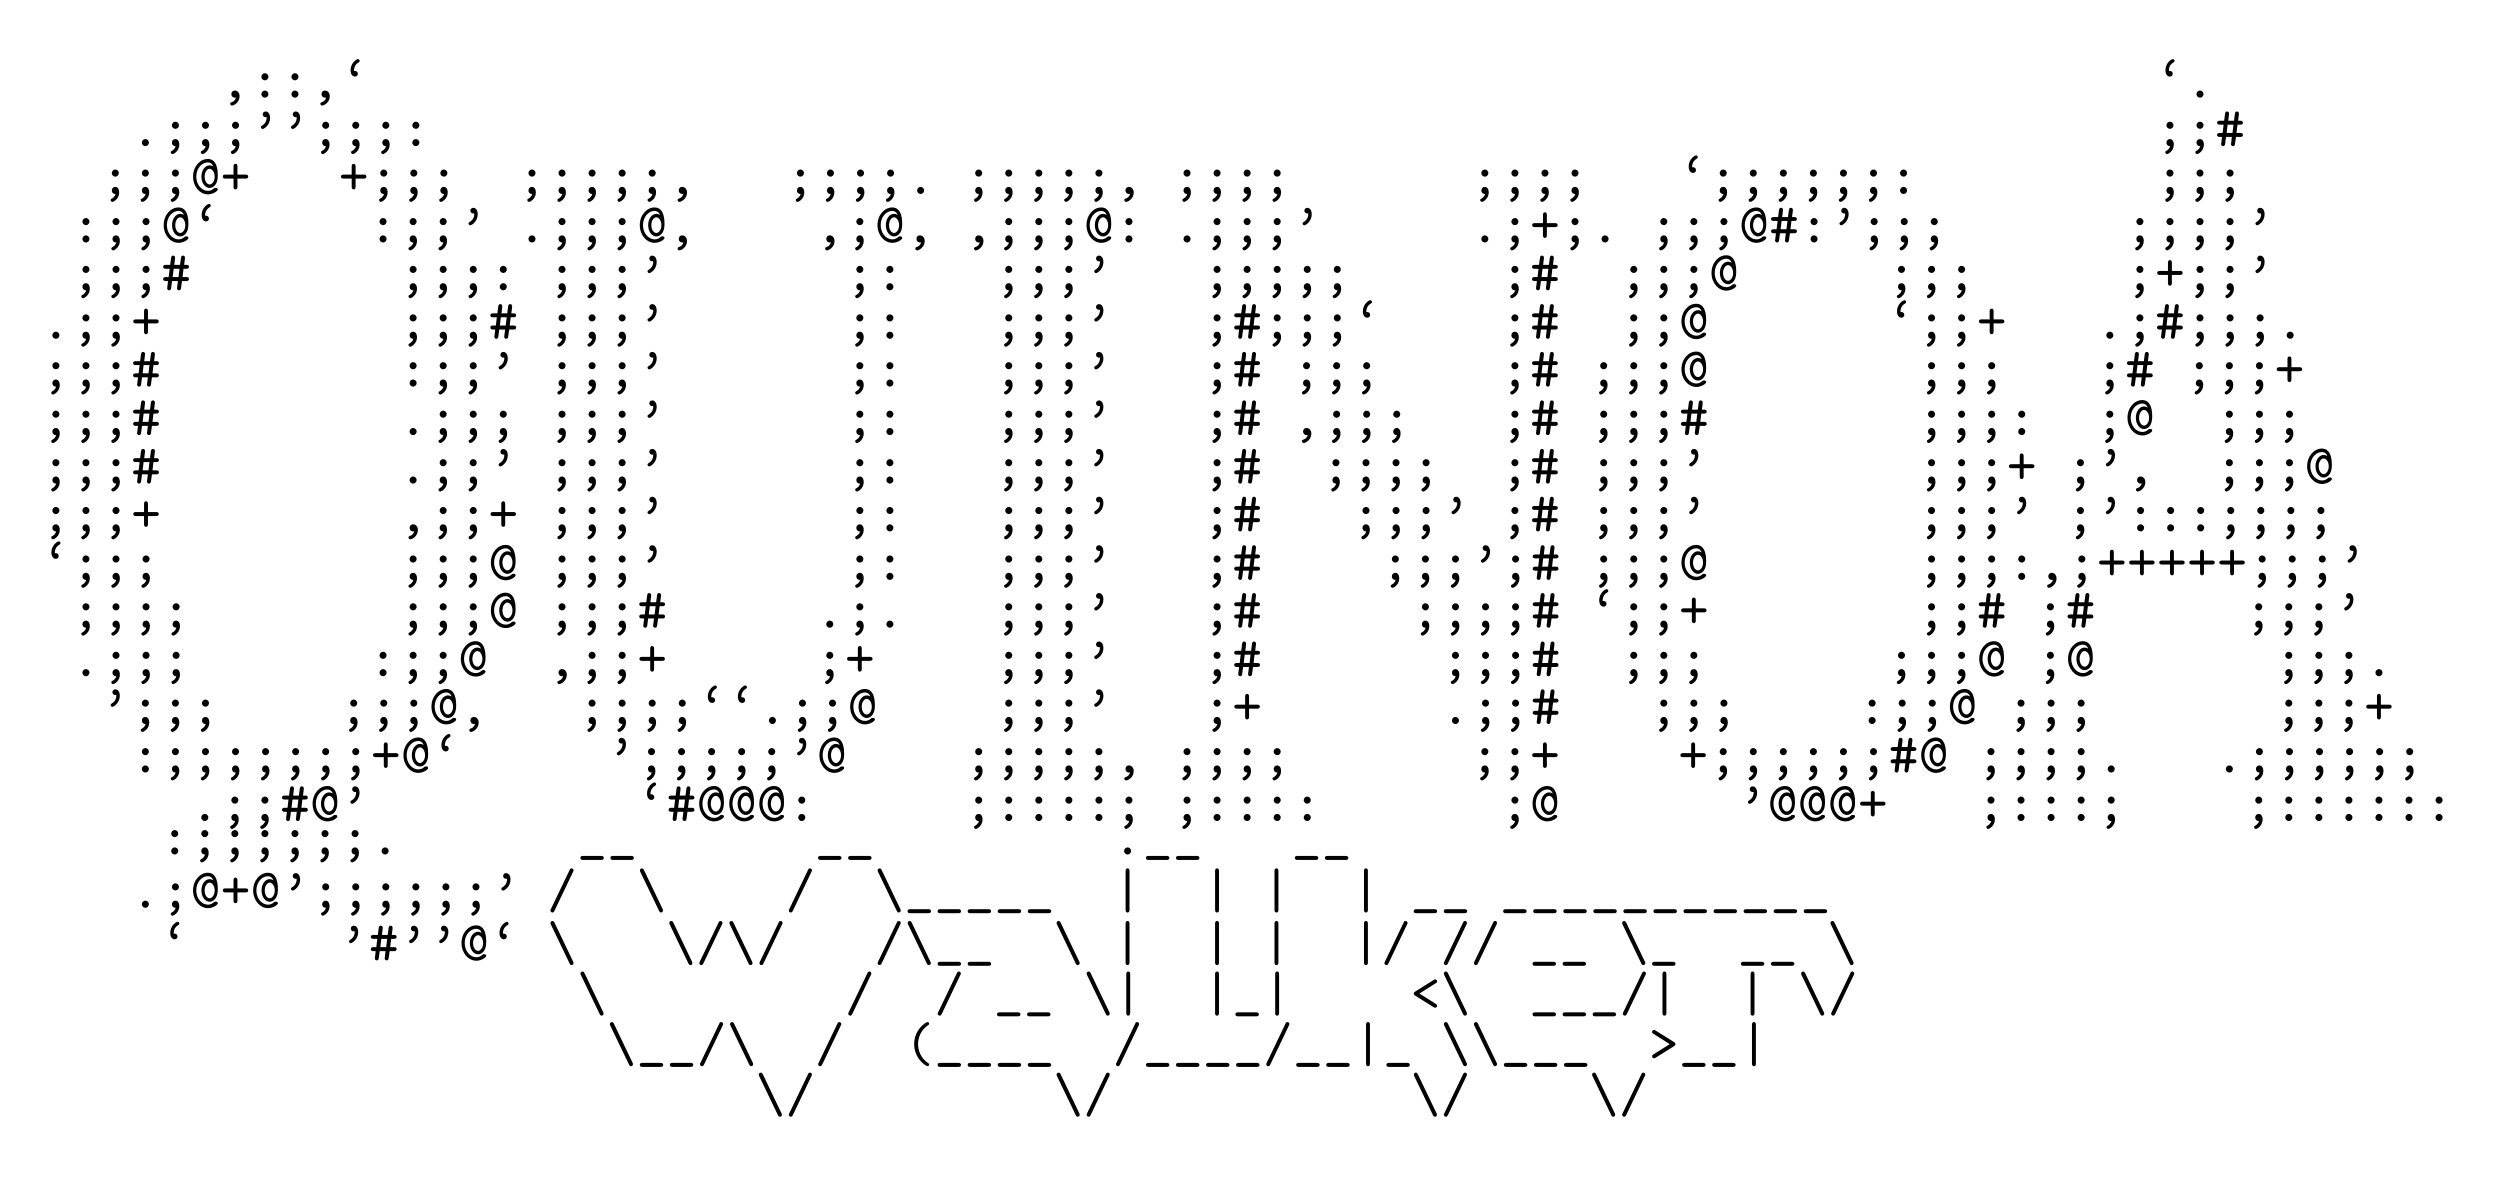 <?xml version="1.0" encoding="UTF-8"?>
<svg xmlns="http://www.w3.org/2000/svg" xmlns:xlink="http://www.w3.org/1999/xlink" width="439.2pt" height="208.8pt" viewBox="0 0 439.2 208.8" version="1.1">
<defs>
<g>
<symbol overflow="visible" id="glyph0-0">
<path style="stroke:none;" d=""/>
</symbol>
<symbol overflow="visible" id="glyph0-1">
<path style="stroke:none;" d="M 2.812 -0.031 C 2.656 0.594 2.188 0.75 2.078 0.781 C 1.969 0.812 1.797 0.875 1.797 1.062 C 1.797 1.219 1.938 1.391 2.109 1.391 C 2.438 1.391 3.453 0.844 3.453 -0.25 C 3.453 -0.859 3.062 -1.25 2.625 -1.25 C 2.219 -1.25 2 -0.953 2 -0.625 C 2 -0.25 2.281 0 2.609 0 C 2.672 0 2.734 -0.016 2.812 -0.031 Z M 2.812 -0.031 "/>
</symbol>
<symbol overflow="visible" id="glyph0-2">
<path style="stroke:none;" d="M 3.234 -3.672 C 3.234 -4.031 2.938 -4.297 2.625 -4.297 C 2.25 -4.297 2 -3.984 2 -3.672 C 2 -3.312 2.297 -3.047 2.609 -3.047 C 2.984 -3.047 3.234 -3.359 3.234 -3.672 Z M 3.234 -0.625 C 3.234 -0.984 2.938 -1.25 2.625 -1.25 C 2.25 -1.25 2 -0.938 2 -0.625 C 2 -0.266 2.297 0 2.609 0 C 2.984 0 3.234 -0.312 3.234 -0.625 Z M 3.234 -0.625 "/>
</symbol>
<symbol overflow="visible" id="glyph0-3">
<path style="stroke:none;" d="M 3.109 -4.203 C 3.109 -4.469 2.906 -4.703 2.609 -4.703 C 2.547 -4.703 2.5 -4.688 2.469 -4.688 C 2.438 -4.688 2.438 -4.781 2.438 -4.844 C 2.438 -5.031 2.469 -5.75 3.25 -6.203 C 3.328 -6.266 3.422 -6.312 3.422 -6.469 C 3.422 -6.656 3.266 -6.781 3.125 -6.781 C 2.875 -6.781 1.828 -6.094 1.828 -4.844 C 1.828 -4.078 2.188 -3.703 2.609 -3.703 C 2.938 -3.703 3.109 -3.969 3.109 -4.203 Z M 3.109 -4.203 "/>
</symbol>
<symbol overflow="visible" id="glyph0-4">
<path style="stroke:none;" d="M 3.234 -0.625 C 3.234 -0.984 2.938 -1.25 2.625 -1.25 C 2.25 -1.25 2 -0.938 2 -0.625 C 2 -0.266 2.297 0 2.609 0 C 2.984 0 3.234 -0.312 3.234 -0.625 Z M 3.234 -0.625 "/>
</symbol>
<symbol overflow="visible" id="glyph0-5">
<path style="stroke:none;" d="M 3.234 -3.672 C 3.234 -4.031 2.938 -4.297 2.625 -4.297 C 2.25 -4.297 2 -3.984 2 -3.672 C 2 -3.312 2.297 -3.047 2.609 -3.047 C 2.984 -3.047 3.234 -3.359 3.234 -3.672 Z M 2.656 0 C 2.516 0.531 2.141 0.734 2 0.812 C 1.938 0.844 1.797 0.906 1.797 1.062 C 1.797 1.219 1.938 1.391 2.109 1.391 C 2.328 1.391 3.297 0.844 3.297 -0.266 C 3.297 -0.922 2.984 -1.25 2.609 -1.25 C 2.25 -1.25 2 -0.969 2 -0.625 C 2 -0.344 2.156 0 2.656 0 Z M 2.656 0 "/>
</symbol>
<symbol overflow="visible" id="glyph0-6">
<path style="stroke:none;" d="M 3.406 -4.953 C 3.406 -5.719 3.031 -6.094 2.625 -6.094 C 2.297 -6.094 2.109 -5.828 2.109 -5.594 C 2.109 -5.328 2.312 -5.094 2.609 -5.094 C 2.688 -5.094 2.734 -5.109 2.75 -5.109 C 2.797 -5.109 2.797 -5.016 2.797 -4.953 C 2.797 -4.766 2.766 -4.047 1.969 -3.594 C 1.891 -3.531 1.797 -3.484 1.797 -3.328 C 1.797 -3.156 1.969 -3.016 2.109 -3.016 C 2.344 -3.016 3.406 -3.703 3.406 -4.953 Z M 3.406 -4.953 "/>
</symbol>
<symbol overflow="visible" id="glyph0-7">
<path style="stroke:none;" d="M 3.656 -1.625 L 4.406 -1.625 C 4.531 -1.625 4.875 -1.625 4.875 -1.969 C 4.875 -2.328 4.531 -2.328 4.406 -2.328 L 3.75 -2.328 L 3.922 -3.781 L 4.406 -3.781 C 4.531 -3.781 4.875 -3.781 4.875 -4.125 C 4.875 -4.469 4.531 -4.469 4.406 -4.469 L 4.031 -4.469 L 4.172 -5.625 C 4.219 -5.984 3.984 -6.094 3.828 -6.094 C 3.516 -6.094 3.484 -5.797 3.469 -5.688 L 3.312 -4.469 L 2.297 -4.469 L 2.438 -5.625 C 2.484 -5.984 2.25 -6.094 2.094 -6.094 C 1.781 -6.094 1.75 -5.797 1.734 -5.688 L 1.578 -4.469 L 0.812 -4.469 C 0.703 -4.469 0.344 -4.469 0.344 -4.125 C 0.344 -3.781 0.703 -3.781 0.812 -3.781 L 1.484 -3.781 L 1.312 -2.328 L 0.812 -2.328 C 0.703 -2.328 0.344 -2.328 0.344 -1.969 C 0.344 -1.625 0.703 -1.625 0.812 -1.625 L 1.203 -1.625 C 1.047 -0.406 1.047 -0.359 1.047 -0.344 C 1.047 -0.172 1.188 0 1.391 0 C 1.703 0 1.734 -0.297 1.75 -0.406 L 1.906 -1.625 L 2.938 -1.625 C 2.781 -0.406 2.781 -0.359 2.781 -0.344 C 2.781 -0.172 2.922 0 3.125 0 C 3.438 0 3.469 -0.297 3.484 -0.406 Z M 2.188 -3.781 L 3.219 -3.781 L 3.047 -2.328 L 2.016 -2.328 Z M 2.188 -3.781 "/>
</symbol>
<symbol overflow="visible" id="glyph0-8">
<path style="stroke:none;" d="M 3.984 -4.828 C 3.953 -4.859 3.672 -5.031 3.344 -5.031 C 2.547 -5.031 1.906 -4.172 1.906 -3.047 C 1.906 -1.859 2.609 -1.062 3.344 -1.062 C 3.828 -1.062 4.781 -1.469 4.781 -3.203 C 4.781 -3.844 4.781 -6.156 3.031 -6.156 C 1.672 -6.156 0.438 -4.844 0.438 -3.047 C 0.438 -1.266 1.656 0.062 3.047 0.062 C 3.953 0.062 4.781 -0.516 4.781 -0.797 C 4.781 -1.078 4.5 -1.078 4.406 -1.078 C 4.234 -1.078 4.203 -1.078 4.109 -0.984 C 3.766 -0.656 3.375 -0.547 3.047 -0.547 C 1.969 -0.547 1 -1.625 1 -3.047 C 1 -4.531 2 -5.547 3.031 -5.547 C 3.312 -5.547 3.766 -5.438 3.984 -4.828 Z M 3.344 -1.672 C 2.875 -1.672 2.469 -2.266 2.469 -3.047 C 2.469 -3.875 2.922 -4.422 3.344 -4.422 C 3.781 -4.422 4.234 -3.844 4.234 -3.047 C 4.234 -2.234 3.781 -1.672 3.344 -1.672 Z M 3.344 -1.672 "/>
</symbol>
<symbol overflow="visible" id="glyph0-9">
<path style="stroke:none;" d="M 2.953 -2.703 L 4.375 -2.703 C 4.5 -2.703 4.844 -2.703 4.844 -3.047 C 4.844 -3.406 4.5 -3.406 4.375 -3.406 L 2.953 -3.406 L 2.953 -4.828 C 2.953 -4.938 2.953 -5.297 2.609 -5.297 C 2.266 -5.297 2.266 -4.938 2.266 -4.828 L 2.266 -3.406 L 0.844 -3.406 C 0.734 -3.406 0.375 -3.406 0.375 -3.047 C 0.375 -2.703 0.734 -2.703 0.844 -2.703 L 2.266 -2.703 L 2.266 -1.281 C 2.266 -1.156 2.266 -0.812 2.609 -0.812 C 2.953 -0.812 2.953 -1.156 2.953 -1.281 Z M 2.953 -2.703 "/>
</symbol>
<symbol overflow="visible" id="glyph0-10">
<path style="stroke:none;" d="M 4.203 0.953 C 4.312 0.953 4.672 0.953 4.672 0.594 C 4.672 0.25 4.312 0.25 4.203 0.25 L 1.031 0.25 C 0.906 0.25 0.562 0.25 0.562 0.594 C 0.562 0.953 0.906 0.953 1.031 0.953 Z M 4.203 0.953 "/>
</symbol>
<symbol overflow="visible" id="glyph0-11">
<path style="stroke:none;" d="M 4.562 -6.328 C 4.641 -6.484 4.641 -6.484 4.641 -6.562 C 4.641 -6.75 4.5 -6.922 4.297 -6.922 C 4.078 -6.922 4 -6.766 3.953 -6.641 L 0.656 0.234 C 0.594 0.406 0.578 0.406 0.578 0.484 C 0.578 0.656 0.734 0.828 0.922 0.828 C 1.141 0.828 1.219 0.672 1.281 0.547 Z M 4.562 -6.328 "/>
</symbol>
<symbol overflow="visible" id="glyph0-12">
<path style="stroke:none;" d="M 1.281 -6.656 C 1.219 -6.75 1.141 -6.922 0.922 -6.922 C 0.734 -6.922 0.578 -6.75 0.578 -6.562 C 0.578 -6.484 0.625 -6.391 0.641 -6.328 L 3.953 0.562 C 4 0.656 4.078 0.828 4.297 0.828 C 4.5 0.828 4.641 0.656 4.641 0.484 C 4.641 0.406 4.609 0.297 4.578 0.234 Z M 1.281 -6.656 "/>
</symbol>
<symbol overflow="visible" id="glyph0-13">
<path style="stroke:none;" d="M 2.953 -6.453 C 2.953 -6.562 2.953 -6.922 2.609 -6.922 C 2.266 -6.922 2.266 -6.562 2.266 -6.453 L 2.266 0.359 C 2.266 0.484 2.266 0.828 2.609 0.828 C 2.953 0.828 2.953 0.484 2.953 0.359 Z M 2.953 -6.453 "/>
</symbol>
<symbol overflow="visible" id="glyph0-14">
<path style="stroke:none;" d="M 4.422 -4.859 C 4.531 -4.922 4.672 -5 4.672 -5.188 C 4.672 -5.422 4.469 -5.547 4.312 -5.547 C 4.234 -5.547 4.203 -5.531 4.062 -5.438 L 0.781 -3.375 C 0.688 -3.312 0.562 -3.234 0.562 -3.047 C 0.562 -2.922 0.641 -2.812 0.734 -2.734 L 4.062 -0.656 C 4.203 -0.562 4.234 -0.562 4.312 -0.562 C 4.469 -0.562 4.672 -0.672 4.672 -0.906 C 4.672 -1.094 4.531 -1.172 4.422 -1.25 L 1.562 -3.047 Z M 4.422 -4.859 "/>
</symbol>
<symbol overflow="visible" id="glyph0-15">
<path style="stroke:none;" d="M 4.359 0.531 C 4.359 0.391 4.281 0.344 4.109 0.234 C 2.875 -0.609 2.406 -1.938 2.406 -3.047 C 2.406 -4.047 2.797 -5.438 4.125 -6.344 C 4.281 -6.453 4.359 -6.484 4.359 -6.641 C 4.359 -6.719 4.312 -6.922 4.047 -6.922 C 3.766 -6.922 1.719 -5.609 1.719 -3.047 C 1.719 -1.859 2.188 -0.969 2.531 -0.469 C 3.062 0.266 3.812 0.812 4.047 0.812 C 4.312 0.812 4.359 0.625 4.359 0.531 Z M 4.359 0.531 "/>
</symbol>
<symbol overflow="visible" id="glyph0-16">
<path style="stroke:none;" d="M 4.453 -2.719 C 4.531 -2.781 4.672 -2.859 4.672 -3.047 C 4.672 -3.188 4.578 -3.297 4.484 -3.359 L 1.172 -5.438 C 1.031 -5.531 1 -5.547 0.906 -5.547 C 0.75 -5.547 0.562 -5.422 0.562 -5.188 C 0.562 -5 0.688 -4.922 0.797 -4.859 L 3.656 -3.047 L 0.797 -1.25 C 0.688 -1.172 0.562 -1.094 0.562 -0.906 C 0.562 -0.672 0.75 -0.562 0.906 -0.562 C 1 -0.562 1.031 -0.562 1.172 -0.656 Z M 4.453 -2.719 "/>
</symbol>
</g>
</defs>
<g id="surface1">
<g style="fill:rgb(0%,0%,0%);fill-opacity:1;">
  <use xlink:href="#glyph0-1" x="38.64" y="17.16"/>
</g>
<g style="fill:rgb(0%,0%,0%);fill-opacity:1;">
  <use xlink:href="#glyph0-2" x="43.92" y="17.16"/>
</g>
<g style="fill:rgb(0%,0%,0%);fill-opacity:1;">
  <use xlink:href="#glyph0-2" x="49.2" y="17.16"/>
</g>
<g style="fill:rgb(0%,0%,0%);fill-opacity:1;">
  <use xlink:href="#glyph0-1" x="54.48" y="17.16"/>
</g>
<g style="fill:rgb(0%,0%,0%);fill-opacity:1;">
  <use xlink:href="#glyph0-3" x="59.76" y="17.16"/>
</g>
<g style="fill:rgb(0%,0%,0%);fill-opacity:1;">
  <use xlink:href="#glyph0-3" x="378.6" y="17.16"/>
</g>
<g style="fill:rgb(0%,0%,0%);fill-opacity:1;">
  <use xlink:href="#glyph0-4" x="383.88" y="17.16"/>
</g>
<g style="fill:rgb(0%,0%,0%);fill-opacity:1;">
  <use xlink:href="#glyph0-4" x="22.92" y="25.68"/>
</g>
<g style="fill:rgb(0%,0%,0%);fill-opacity:1;">
  <use xlink:href="#glyph0-5" x="28.2" y="25.68"/>
</g>
<g style="fill:rgb(0%,0%,0%);fill-opacity:1;">
  <use xlink:href="#glyph0-5" x="33.48" y="25.68"/>
</g>
<g style="fill:rgb(0%,0%,0%);fill-opacity:1;">
  <use xlink:href="#glyph0-5" x="38.76" y="25.68"/>
</g>
<g style="fill:rgb(0%,0%,0%);fill-opacity:1;">
  <use xlink:href="#glyph0-6" x="44.04" y="25.68"/>
</g>
<g style="fill:rgb(0%,0%,0%);fill-opacity:1;">
  <use xlink:href="#glyph0-6" x="49.32" y="25.68"/>
</g>
<g style="fill:rgb(0%,0%,0%);fill-opacity:1;">
  <use xlink:href="#glyph0-5" x="54.6" y="25.68"/>
</g>
<g style="fill:rgb(0%,0%,0%);fill-opacity:1;">
  <use xlink:href="#glyph0-5" x="59.88" y="25.68"/>
</g>
<g style="fill:rgb(0%,0%,0%);fill-opacity:1;">
  <use xlink:href="#glyph0-5" x="65.16" y="25.68"/>
</g>
<g style="fill:rgb(0%,0%,0%);fill-opacity:1;">
  <use xlink:href="#glyph0-2" x="70.44" y="25.68"/>
</g>
<g style="fill:rgb(0%,0%,0%);fill-opacity:1;">
  <use xlink:href="#glyph0-5" x="378.6" y="25.68"/>
</g>
<g style="fill:rgb(0%,0%,0%);fill-opacity:1;">
  <use xlink:href="#glyph0-5" x="383.88" y="25.68"/>
</g>
<g style="fill:rgb(0%,0%,0%);fill-opacity:1;">
  <use xlink:href="#glyph0-7" x="389.16" y="25.68"/>
</g>
<g style="fill:rgb(0%,0%,0%);fill-opacity:1;">
  <use xlink:href="#glyph0-5" x="17.64" y="34.08"/>
</g>
<g style="fill:rgb(0%,0%,0%);fill-opacity:1;">
  <use xlink:href="#glyph0-5" x="22.92" y="34.08"/>
</g>
<g style="fill:rgb(0%,0%,0%);fill-opacity:1;">
  <use xlink:href="#glyph0-5" x="28.2" y="34.08"/>
</g>
<g style="fill:rgb(0%,0%,0%);fill-opacity:1;">
  <use xlink:href="#glyph0-8" x="33.48" y="34.08"/>
</g>
<g style="fill:rgb(0%,0%,0%);fill-opacity:1;">
  <use xlink:href="#glyph0-9" x="38.76" y="34.08"/>
</g>
<g style="fill:rgb(0%,0%,0%);fill-opacity:1;">
  <use xlink:href="#glyph0-9" x="59.52" y="34.08"/>
</g>
<g style="fill:rgb(0%,0%,0%);fill-opacity:1;">
  <use xlink:href="#glyph0-5" x="64.8" y="34.08"/>
</g>
<g style="fill:rgb(0%,0%,0%);fill-opacity:1;">
  <use xlink:href="#glyph0-5" x="70.08" y="34.08"/>
</g>
<g style="fill:rgb(0%,0%,0%);fill-opacity:1;">
  <use xlink:href="#glyph0-5" x="75.36" y="34.08"/>
</g>
<g style="fill:rgb(0%,0%,0%);fill-opacity:1;">
  <use xlink:href="#glyph0-5" x="90.84" y="34.08"/>
</g>
<g style="fill:rgb(0%,0%,0%);fill-opacity:1;">
  <use xlink:href="#glyph0-5" x="96.12" y="34.08"/>
</g>
<g style="fill:rgb(0%,0%,0%);fill-opacity:1;">
  <use xlink:href="#glyph0-5" x="101.4" y="34.08"/>
</g>
<g style="fill:rgb(0%,0%,0%);fill-opacity:1;">
  <use xlink:href="#glyph0-5" x="106.68" y="34.08"/>
</g>
<g style="fill:rgb(0%,0%,0%);fill-opacity:1;">
  <use xlink:href="#glyph0-5" x="111.96" y="34.08"/>
</g>
<g style="fill:rgb(0%,0%,0%);fill-opacity:1;">
  <use xlink:href="#glyph0-1" x="117.24" y="34.08"/>
</g>
<g style="fill:rgb(0%,0%,0%);fill-opacity:1;">
  <use xlink:href="#glyph0-5" x="138" y="34.08"/>
</g>
<g style="fill:rgb(0%,0%,0%);fill-opacity:1;">
  <use xlink:href="#glyph0-5" x="143.28" y="34.08"/>
</g>
<g style="fill:rgb(0%,0%,0%);fill-opacity:1;">
  <use xlink:href="#glyph0-5" x="148.56" y="34.08"/>
</g>
<g style="fill:rgb(0%,0%,0%);fill-opacity:1;">
  <use xlink:href="#glyph0-5" x="153.84" y="34.08"/>
</g>
<g style="fill:rgb(0%,0%,0%);fill-opacity:1;">
  <use xlink:href="#glyph0-4" x="159.12" y="34.08"/>
</g>
<g style="fill:rgb(0%,0%,0%);fill-opacity:1;">
  <use xlink:href="#glyph0-5" x="169.32" y="34.08"/>
</g>
<g style="fill:rgb(0%,0%,0%);fill-opacity:1;">
  <use xlink:href="#glyph0-5" x="174.6" y="34.08"/>
</g>
<g style="fill:rgb(0%,0%,0%);fill-opacity:1;">
  <use xlink:href="#glyph0-5" x="179.88" y="34.08"/>
</g>
<g style="fill:rgb(0%,0%,0%);fill-opacity:1;">
  <use xlink:href="#glyph0-5" x="185.16" y="34.08"/>
</g>
<g style="fill:rgb(0%,0%,0%);fill-opacity:1;">
  <use xlink:href="#glyph0-5" x="190.44" y="34.08"/>
</g>
<g style="fill:rgb(0%,0%,0%);fill-opacity:1;">
  <use xlink:href="#glyph0-1" x="195.72" y="34.08"/>
</g>
<g style="fill:rgb(0%,0%,0%);fill-opacity:1;">
  <use xlink:href="#glyph0-5" x="205.92" y="34.08"/>
</g>
<g style="fill:rgb(0%,0%,0%);fill-opacity:1;">
  <use xlink:href="#glyph0-5" x="211.2" y="34.08"/>
</g>
<g style="fill:rgb(0%,0%,0%);fill-opacity:1;">
  <use xlink:href="#glyph0-5" x="216.48" y="34.08"/>
</g>
<g style="fill:rgb(0%,0%,0%);fill-opacity:1;">
  <use xlink:href="#glyph0-5" x="221.76" y="34.08"/>
</g>
<g style="fill:rgb(0%,0%,0%);fill-opacity:1;">
  <use xlink:href="#glyph0-5" x="258.24" y="34.08"/>
</g>
<g style="fill:rgb(0%,0%,0%);fill-opacity:1;">
  <use xlink:href="#glyph0-5" x="263.52" y="34.08"/>
</g>
<g style="fill:rgb(0%,0%,0%);fill-opacity:1;">
  <use xlink:href="#glyph0-5" x="268.8" y="34.08"/>
</g>
<g style="fill:rgb(0%,0%,0%);fill-opacity:1;">
  <use xlink:href="#glyph0-5" x="274.08" y="34.08"/>
</g>
<g style="fill:rgb(0%,0%,0%);fill-opacity:1;">
  <use xlink:href="#glyph0-3" x="294.84" y="34.08"/>
</g>
<g style="fill:rgb(0%,0%,0%);fill-opacity:1;">
  <use xlink:href="#glyph0-5" x="300.12" y="34.08"/>
</g>
<g style="fill:rgb(0%,0%,0%);fill-opacity:1;">
  <use xlink:href="#glyph0-5" x="305.4" y="34.08"/>
</g>
<g style="fill:rgb(0%,0%,0%);fill-opacity:1;">
  <use xlink:href="#glyph0-5" x="310.68" y="34.08"/>
</g>
<g style="fill:rgb(0%,0%,0%);fill-opacity:1;">
  <use xlink:href="#glyph0-5" x="315.96" y="34.08"/>
</g>
<g style="fill:rgb(0%,0%,0%);fill-opacity:1;">
  <use xlink:href="#glyph0-5" x="321.24" y="34.08"/>
</g>
<g style="fill:rgb(0%,0%,0%);fill-opacity:1;">
  <use xlink:href="#glyph0-5" x="326.52" y="34.08"/>
</g>
<g style="fill:rgb(0%,0%,0%);fill-opacity:1;">
  <use xlink:href="#glyph0-2" x="331.8" y="34.08"/>
</g>
<g style="fill:rgb(0%,0%,0%);fill-opacity:1;">
  <use xlink:href="#glyph0-5" x="378.6" y="34.08"/>
</g>
<g style="fill:rgb(0%,0%,0%);fill-opacity:1;">
  <use xlink:href="#glyph0-5" x="383.88" y="34.08"/>
</g>
<g style="fill:rgb(0%,0%,0%);fill-opacity:1;">
  <use xlink:href="#glyph0-5" x="389.16" y="34.08"/>
</g>
<g style="fill:rgb(0%,0%,0%);fill-opacity:1;">
  <use xlink:href="#glyph0-2" x="12.48" y="42.6"/>
</g>
<g style="fill:rgb(0%,0%,0%);fill-opacity:1;">
  <use xlink:href="#glyph0-5" x="17.76" y="42.6"/>
</g>
<g style="fill:rgb(0%,0%,0%);fill-opacity:1;">
  <use xlink:href="#glyph0-5" x="23.04" y="42.6"/>
</g>
<g style="fill:rgb(0%,0%,0%);fill-opacity:1;">
  <use xlink:href="#glyph0-8" x="28.32" y="42.6"/>
</g>
<g style="fill:rgb(0%,0%,0%);fill-opacity:1;">
  <use xlink:href="#glyph0-3" x="33.6" y="42.6"/>
</g>
<g style="fill:rgb(0%,0%,0%);fill-opacity:1;">
  <use xlink:href="#glyph0-2" x="64.68" y="42.6"/>
</g>
<g style="fill:rgb(0%,0%,0%);fill-opacity:1;">
  <use xlink:href="#glyph0-5" x="69.96" y="42.6"/>
</g>
<g style="fill:rgb(0%,0%,0%);fill-opacity:1;">
  <use xlink:href="#glyph0-5" x="75.24" y="42.6"/>
</g>
<g style="fill:rgb(0%,0%,0%);fill-opacity:1;">
  <use xlink:href="#glyph0-6" x="80.52" y="42.6"/>
</g>
<g style="fill:rgb(0%,0%,0%);fill-opacity:1;">
  <use xlink:href="#glyph0-4" x="90.84" y="42.6"/>
</g>
<g style="fill:rgb(0%,0%,0%);fill-opacity:1;">
  <use xlink:href="#glyph0-5" x="96.12" y="42.6"/>
</g>
<g style="fill:rgb(0%,0%,0%);fill-opacity:1;">
  <use xlink:href="#glyph0-5" x="101.4" y="42.6"/>
</g>
<g style="fill:rgb(0%,0%,0%);fill-opacity:1;">
  <use xlink:href="#glyph0-5" x="106.68" y="42.6"/>
</g>
<g style="fill:rgb(0%,0%,0%);fill-opacity:1;">
  <use xlink:href="#glyph0-8" x="111.96" y="42.6"/>
</g>
<g style="fill:rgb(0%,0%,0%);fill-opacity:1;">
  <use xlink:href="#glyph0-1" x="117.24" y="42.6"/>
</g>
<g style="fill:rgb(0%,0%,0%);fill-opacity:1;">
  <use xlink:href="#glyph0-1" x="143.16" y="42.6"/>
</g>
<g style="fill:rgb(0%,0%,0%);fill-opacity:1;">
  <use xlink:href="#glyph0-5" x="148.44" y="42.6"/>
</g>
<g style="fill:rgb(0%,0%,0%);fill-opacity:1;">
  <use xlink:href="#glyph0-8" x="153.72" y="42.6"/>
</g>
<g style="fill:rgb(0%,0%,0%);fill-opacity:1;">
  <use xlink:href="#glyph0-1" x="159" y="42.6"/>
</g>
<g style="fill:rgb(0%,0%,0%);fill-opacity:1;">
  <use xlink:href="#glyph0-1" x="169.32" y="42.6"/>
</g>
<g style="fill:rgb(0%,0%,0%);fill-opacity:1;">
  <use xlink:href="#glyph0-5" x="174.6" y="42.6"/>
</g>
<g style="fill:rgb(0%,0%,0%);fill-opacity:1;">
  <use xlink:href="#glyph0-5" x="179.88" y="42.6"/>
</g>
<g style="fill:rgb(0%,0%,0%);fill-opacity:1;">
  <use xlink:href="#glyph0-5" x="185.16" y="42.6"/>
</g>
<g style="fill:rgb(0%,0%,0%);fill-opacity:1;">
  <use xlink:href="#glyph0-8" x="190.44" y="42.6"/>
</g>
<g style="fill:rgb(0%,0%,0%);fill-opacity:1;">
  <use xlink:href="#glyph0-2" x="195.72" y="42.6"/>
</g>
<g style="fill:rgb(0%,0%,0%);fill-opacity:1;">
  <use xlink:href="#glyph0-4" x="205.92" y="42.6"/>
</g>
<g style="fill:rgb(0%,0%,0%);fill-opacity:1;">
  <use xlink:href="#glyph0-5" x="211.2" y="42.6"/>
</g>
<g style="fill:rgb(0%,0%,0%);fill-opacity:1;">
  <use xlink:href="#glyph0-5" x="216.48" y="42.6"/>
</g>
<g style="fill:rgb(0%,0%,0%);fill-opacity:1;">
  <use xlink:href="#glyph0-5" x="221.76" y="42.6"/>
</g>
<g style="fill:rgb(0%,0%,0%);fill-opacity:1;">
  <use xlink:href="#glyph0-6" x="227.04" y="42.6"/>
</g>
<g style="fill:rgb(0%,0%,0%);fill-opacity:1;">
  <use xlink:href="#glyph0-4" x="258.24" y="42.6"/>
</g>
<g style="fill:rgb(0%,0%,0%);fill-opacity:1;">
  <use xlink:href="#glyph0-5" x="263.52" y="42.6"/>
</g>
<g style="fill:rgb(0%,0%,0%);fill-opacity:1;">
  <use xlink:href="#glyph0-9" x="268.8" y="42.6"/>
</g>
<g style="fill:rgb(0%,0%,0%);fill-opacity:1;">
  <use xlink:href="#glyph0-5" x="274.08" y="42.6"/>
</g>
<g style="fill:rgb(0%,0%,0%);fill-opacity:1;">
  <use xlink:href="#glyph0-4" x="279.36" y="42.6"/>
</g>
<g style="fill:rgb(0%,0%,0%);fill-opacity:1;">
  <use xlink:href="#glyph0-5" x="289.68" y="42.6"/>
</g>
<g style="fill:rgb(0%,0%,0%);fill-opacity:1;">
  <use xlink:href="#glyph0-5" x="294.96" y="42.6"/>
</g>
<g style="fill:rgb(0%,0%,0%);fill-opacity:1;">
  <use xlink:href="#glyph0-5" x="300.24" y="42.6"/>
</g>
<g style="fill:rgb(0%,0%,0%);fill-opacity:1;">
  <use xlink:href="#glyph0-8" x="305.52" y="42.6"/>
</g>
<g style="fill:rgb(0%,0%,0%);fill-opacity:1;">
  <use xlink:href="#glyph0-7" x="310.8" y="42.6"/>
</g>
<g style="fill:rgb(0%,0%,0%);fill-opacity:1;">
  <use xlink:href="#glyph0-2" x="316.08" y="42.6"/>
</g>
<g style="fill:rgb(0%,0%,0%);fill-opacity:1;">
  <use xlink:href="#glyph0-6" x="321.36" y="42.6"/>
</g>
<g style="fill:rgb(0%,0%,0%);fill-opacity:1;">
  <use xlink:href="#glyph0-5" x="326.64" y="42.6"/>
</g>
<g style="fill:rgb(0%,0%,0%);fill-opacity:1;">
  <use xlink:href="#glyph0-5" x="331.92" y="42.6"/>
</g>
<g style="fill:rgb(0%,0%,0%);fill-opacity:1;">
  <use xlink:href="#glyph0-5" x="337.2" y="42.6"/>
</g>
<g style="fill:rgb(0%,0%,0%);fill-opacity:1;">
  <use xlink:href="#glyph0-5" x="373.32" y="42.6"/>
</g>
<g style="fill:rgb(0%,0%,0%);fill-opacity:1;">
  <use xlink:href="#glyph0-5" x="378.6" y="42.6"/>
</g>
<g style="fill:rgb(0%,0%,0%);fill-opacity:1;">
  <use xlink:href="#glyph0-5" x="383.88" y="42.6"/>
</g>
<g style="fill:rgb(0%,0%,0%);fill-opacity:1;">
  <use xlink:href="#glyph0-5" x="389.16" y="42.6"/>
</g>
<g style="fill:rgb(0%,0%,0%);fill-opacity:1;">
  <use xlink:href="#glyph0-6" x="394.44" y="42.6"/>
</g>
<g style="fill:rgb(0%,0%,0%);fill-opacity:1;">
  <use xlink:href="#glyph0-5" x="12.48" y="51"/>
</g>
<g style="fill:rgb(0%,0%,0%);fill-opacity:1;">
  <use xlink:href="#glyph0-5" x="17.76" y="51"/>
</g>
<g style="fill:rgb(0%,0%,0%);fill-opacity:1;">
  <use xlink:href="#glyph0-5" x="23.04" y="51"/>
</g>
<g style="fill:rgb(0%,0%,0%);fill-opacity:1;">
  <use xlink:href="#glyph0-7" x="28.32" y="51"/>
</g>
<g style="fill:rgb(0%,0%,0%);fill-opacity:1;">
  <use xlink:href="#glyph0-5" x="69.96" y="51"/>
</g>
<g style="fill:rgb(0%,0%,0%);fill-opacity:1;">
  <use xlink:href="#glyph0-5" x="75.24" y="51"/>
</g>
<g style="fill:rgb(0%,0%,0%);fill-opacity:1;">
  <use xlink:href="#glyph0-5" x="80.52" y="51"/>
</g>
<g style="fill:rgb(0%,0%,0%);fill-opacity:1;">
  <use xlink:href="#glyph0-2" x="85.8" y="51"/>
</g>
<g style="fill:rgb(0%,0%,0%);fill-opacity:1;">
  <use xlink:href="#glyph0-5" x="96.12" y="51"/>
</g>
<g style="fill:rgb(0%,0%,0%);fill-opacity:1;">
  <use xlink:href="#glyph0-5" x="101.4" y="51"/>
</g>
<g style="fill:rgb(0%,0%,0%);fill-opacity:1;">
  <use xlink:href="#glyph0-5" x="106.68" y="51"/>
</g>
<g style="fill:rgb(0%,0%,0%);fill-opacity:1;">
  <use xlink:href="#glyph0-6" x="111.96" y="51"/>
</g>
<g style="fill:rgb(0%,0%,0%);fill-opacity:1;">
  <use xlink:href="#glyph0-5" x="148.44" y="51"/>
</g>
<g style="fill:rgb(0%,0%,0%);fill-opacity:1;">
  <use xlink:href="#glyph0-2" x="153.72" y="51"/>
</g>
<g style="fill:rgb(0%,0%,0%);fill-opacity:1;">
  <use xlink:href="#glyph0-5" x="174.6" y="51"/>
</g>
<g style="fill:rgb(0%,0%,0%);fill-opacity:1;">
  <use xlink:href="#glyph0-5" x="179.88" y="51"/>
</g>
<g style="fill:rgb(0%,0%,0%);fill-opacity:1;">
  <use xlink:href="#glyph0-5" x="185.16" y="51"/>
</g>
<g style="fill:rgb(0%,0%,0%);fill-opacity:1;">
  <use xlink:href="#glyph0-6" x="190.44" y="51"/>
</g>
<g style="fill:rgb(0%,0%,0%);fill-opacity:1;">
  <use xlink:href="#glyph0-5" x="211.2" y="51"/>
</g>
<g style="fill:rgb(0%,0%,0%);fill-opacity:1;">
  <use xlink:href="#glyph0-5" x="216.48" y="51"/>
</g>
<g style="fill:rgb(0%,0%,0%);fill-opacity:1;">
  <use xlink:href="#glyph0-5" x="221.76" y="51"/>
</g>
<g style="fill:rgb(0%,0%,0%);fill-opacity:1;">
  <use xlink:href="#glyph0-5" x="227.04" y="51"/>
</g>
<g style="fill:rgb(0%,0%,0%);fill-opacity:1;">
  <use xlink:href="#glyph0-5" x="232.32" y="51"/>
</g>
<g style="fill:rgb(0%,0%,0%);fill-opacity:1;">
  <use xlink:href="#glyph0-5" x="263.52" y="51"/>
</g>
<g style="fill:rgb(0%,0%,0%);fill-opacity:1;">
  <use xlink:href="#glyph0-7" x="268.8" y="51"/>
</g>
<g style="fill:rgb(0%,0%,0%);fill-opacity:1;">
  <use xlink:href="#glyph0-5" x="284.4" y="51"/>
</g>
<g style="fill:rgb(0%,0%,0%);fill-opacity:1;">
  <use xlink:href="#glyph0-5" x="289.68" y="51"/>
</g>
<g style="fill:rgb(0%,0%,0%);fill-opacity:1;">
  <use xlink:href="#glyph0-5" x="294.96" y="51"/>
</g>
<g style="fill:rgb(0%,0%,0%);fill-opacity:1;">
  <use xlink:href="#glyph0-8" x="300.24" y="51"/>
</g>
<g style="fill:rgb(0%,0%,0%);fill-opacity:1;">
  <use xlink:href="#glyph0-5" x="331.44" y="51"/>
</g>
<g style="fill:rgb(0%,0%,0%);fill-opacity:1;">
  <use xlink:href="#glyph0-5" x="336.72" y="51"/>
</g>
<g style="fill:rgb(0%,0%,0%);fill-opacity:1;">
  <use xlink:href="#glyph0-5" x="342" y="51"/>
</g>
<g style="fill:rgb(0%,0%,0%);fill-opacity:1;">
  <use xlink:href="#glyph0-5" x="373.32" y="51"/>
</g>
<g style="fill:rgb(0%,0%,0%);fill-opacity:1;">
  <use xlink:href="#glyph0-9" x="378.6" y="51"/>
</g>
<g style="fill:rgb(0%,0%,0%);fill-opacity:1;">
  <use xlink:href="#glyph0-5" x="383.88" y="51"/>
</g>
<g style="fill:rgb(0%,0%,0%);fill-opacity:1;">
  <use xlink:href="#glyph0-5" x="389.16" y="51"/>
</g>
<g style="fill:rgb(0%,0%,0%);fill-opacity:1;">
  <use xlink:href="#glyph0-6" x="394.44" y="51"/>
</g>
<g style="fill:rgb(0%,0%,0%);fill-opacity:1;">
  <use xlink:href="#glyph0-4" x="7.2" y="59.52"/>
</g>
<g style="fill:rgb(0%,0%,0%);fill-opacity:1;">
  <use xlink:href="#glyph0-5" x="12.48" y="59.52"/>
</g>
<g style="fill:rgb(0%,0%,0%);fill-opacity:1;">
  <use xlink:href="#glyph0-5" x="17.76" y="59.52"/>
</g>
<g style="fill:rgb(0%,0%,0%);fill-opacity:1;">
  <use xlink:href="#glyph0-9" x="23.04" y="59.52"/>
</g>
<g style="fill:rgb(0%,0%,0%);fill-opacity:1;">
  <use xlink:href="#glyph0-5" x="69.96" y="59.52"/>
</g>
<g style="fill:rgb(0%,0%,0%);fill-opacity:1;">
  <use xlink:href="#glyph0-5" x="75.24" y="59.52"/>
</g>
<g style="fill:rgb(0%,0%,0%);fill-opacity:1;">
  <use xlink:href="#glyph0-5" x="80.52" y="59.52"/>
</g>
<g style="fill:rgb(0%,0%,0%);fill-opacity:1;">
  <use xlink:href="#glyph0-7" x="85.8" y="59.52"/>
</g>
<g style="fill:rgb(0%,0%,0%);fill-opacity:1;">
  <use xlink:href="#glyph0-5" x="96.12" y="59.52"/>
</g>
<g style="fill:rgb(0%,0%,0%);fill-opacity:1;">
  <use xlink:href="#glyph0-5" x="101.4" y="59.52"/>
</g>
<g style="fill:rgb(0%,0%,0%);fill-opacity:1;">
  <use xlink:href="#glyph0-5" x="106.68" y="59.52"/>
</g>
<g style="fill:rgb(0%,0%,0%);fill-opacity:1;">
  <use xlink:href="#glyph0-6" x="111.96" y="59.52"/>
</g>
<g style="fill:rgb(0%,0%,0%);fill-opacity:1;">
  <use xlink:href="#glyph0-5" x="148.44" y="59.52"/>
</g>
<g style="fill:rgb(0%,0%,0%);fill-opacity:1;">
  <use xlink:href="#glyph0-2" x="153.72" y="59.52"/>
</g>
<g style="fill:rgb(0%,0%,0%);fill-opacity:1;">
  <use xlink:href="#glyph0-5" x="174.6" y="59.52"/>
</g>
<g style="fill:rgb(0%,0%,0%);fill-opacity:1;">
  <use xlink:href="#glyph0-5" x="179.88" y="59.52"/>
</g>
<g style="fill:rgb(0%,0%,0%);fill-opacity:1;">
  <use xlink:href="#glyph0-5" x="185.16" y="59.52"/>
</g>
<g style="fill:rgb(0%,0%,0%);fill-opacity:1;">
  <use xlink:href="#glyph0-6" x="190.44" y="59.52"/>
</g>
<g style="fill:rgb(0%,0%,0%);fill-opacity:1;">
  <use xlink:href="#glyph0-5" x="211.2" y="59.52"/>
</g>
<g style="fill:rgb(0%,0%,0%);fill-opacity:1;">
  <use xlink:href="#glyph0-7" x="216.48" y="59.52"/>
</g>
<g style="fill:rgb(0%,0%,0%);fill-opacity:1;">
  <use xlink:href="#glyph0-5" x="221.76" y="59.52"/>
</g>
<g style="fill:rgb(0%,0%,0%);fill-opacity:1;">
  <use xlink:href="#glyph0-5" x="227.04" y="59.52"/>
</g>
<g style="fill:rgb(0%,0%,0%);fill-opacity:1;">
  <use xlink:href="#glyph0-5" x="232.32" y="59.52"/>
</g>
<g style="fill:rgb(0%,0%,0%);fill-opacity:1;">
  <use xlink:href="#glyph0-3" x="237.6" y="59.52"/>
</g>
<g style="fill:rgb(0%,0%,0%);fill-opacity:1;">
  <use xlink:href="#glyph0-5" x="263.52" y="59.52"/>
</g>
<g style="fill:rgb(0%,0%,0%);fill-opacity:1;">
  <use xlink:href="#glyph0-7" x="268.8" y="59.52"/>
</g>
<g style="fill:rgb(0%,0%,0%);fill-opacity:1;">
  <use xlink:href="#glyph0-5" x="284.4" y="59.52"/>
</g>
<g style="fill:rgb(0%,0%,0%);fill-opacity:1;">
  <use xlink:href="#glyph0-5" x="289.68" y="59.52"/>
</g>
<g style="fill:rgb(0%,0%,0%);fill-opacity:1;">
  <use xlink:href="#glyph0-8" x="294.96" y="59.52"/>
</g>
<g style="fill:rgb(0%,0%,0%);fill-opacity:1;">
  <use xlink:href="#glyph0-3" x="331.44" y="59.52"/>
</g>
<g style="fill:rgb(0%,0%,0%);fill-opacity:1;">
  <use xlink:href="#glyph0-5" x="336.72" y="59.52"/>
</g>
<g style="fill:rgb(0%,0%,0%);fill-opacity:1;">
  <use xlink:href="#glyph0-5" x="342" y="59.52"/>
</g>
<g style="fill:rgb(0%,0%,0%);fill-opacity:1;">
  <use xlink:href="#glyph0-9" x="347.28" y="59.52"/>
</g>
<g style="fill:rgb(0%,0%,0%);fill-opacity:1;">
  <use xlink:href="#glyph0-4" x="368.04" y="59.52"/>
</g>
<g style="fill:rgb(0%,0%,0%);fill-opacity:1;">
  <use xlink:href="#glyph0-5" x="373.32" y="59.52"/>
</g>
<g style="fill:rgb(0%,0%,0%);fill-opacity:1;">
  <use xlink:href="#glyph0-7" x="378.6" y="59.52"/>
</g>
<g style="fill:rgb(0%,0%,0%);fill-opacity:1;">
  <use xlink:href="#glyph0-5" x="383.88" y="59.52"/>
</g>
<g style="fill:rgb(0%,0%,0%);fill-opacity:1;">
  <use xlink:href="#glyph0-5" x="389.16" y="59.52"/>
</g>
<g style="fill:rgb(0%,0%,0%);fill-opacity:1;">
  <use xlink:href="#glyph0-5" x="394.44" y="59.52"/>
</g>
<g style="fill:rgb(0%,0%,0%);fill-opacity:1;">
  <use xlink:href="#glyph0-4" x="399.72" y="59.52"/>
</g>
<g style="fill:rgb(0%,0%,0%);fill-opacity:1;">
  <use xlink:href="#glyph0-5" x="7.2" y="67.92"/>
</g>
<g style="fill:rgb(0%,0%,0%);fill-opacity:1;">
  <use xlink:href="#glyph0-5" x="12.48" y="67.92"/>
</g>
<g style="fill:rgb(0%,0%,0%);fill-opacity:1;">
  <use xlink:href="#glyph0-5" x="17.76" y="67.92"/>
</g>
<g style="fill:rgb(0%,0%,0%);fill-opacity:1;">
  <use xlink:href="#glyph0-7" x="23.04" y="67.92"/>
</g>
<g style="fill:rgb(0%,0%,0%);fill-opacity:1;">
  <use xlink:href="#glyph0-2" x="69.96" y="67.92"/>
</g>
<g style="fill:rgb(0%,0%,0%);fill-opacity:1;">
  <use xlink:href="#glyph0-5" x="75.24" y="67.92"/>
</g>
<g style="fill:rgb(0%,0%,0%);fill-opacity:1;">
  <use xlink:href="#glyph0-5" x="80.52" y="67.92"/>
</g>
<g style="fill:rgb(0%,0%,0%);fill-opacity:1;">
  <use xlink:href="#glyph0-6" x="85.8" y="67.92"/>
</g>
<g style="fill:rgb(0%,0%,0%);fill-opacity:1;">
  <use xlink:href="#glyph0-5" x="96.12" y="67.92"/>
</g>
<g style="fill:rgb(0%,0%,0%);fill-opacity:1;">
  <use xlink:href="#glyph0-5" x="101.4" y="67.92"/>
</g>
<g style="fill:rgb(0%,0%,0%);fill-opacity:1;">
  <use xlink:href="#glyph0-5" x="106.68" y="67.92"/>
</g>
<g style="fill:rgb(0%,0%,0%);fill-opacity:1;">
  <use xlink:href="#glyph0-6" x="111.96" y="67.92"/>
</g>
<g style="fill:rgb(0%,0%,0%);fill-opacity:1;">
  <use xlink:href="#glyph0-5" x="148.44" y="67.92"/>
</g>
<g style="fill:rgb(0%,0%,0%);fill-opacity:1;">
  <use xlink:href="#glyph0-2" x="153.72" y="67.92"/>
</g>
<g style="fill:rgb(0%,0%,0%);fill-opacity:1;">
  <use xlink:href="#glyph0-5" x="174.6" y="67.92"/>
</g>
<g style="fill:rgb(0%,0%,0%);fill-opacity:1;">
  <use xlink:href="#glyph0-5" x="179.88" y="67.92"/>
</g>
<g style="fill:rgb(0%,0%,0%);fill-opacity:1;">
  <use xlink:href="#glyph0-5" x="185.16" y="67.92"/>
</g>
<g style="fill:rgb(0%,0%,0%);fill-opacity:1;">
  <use xlink:href="#glyph0-6" x="190.44" y="67.92"/>
</g>
<g style="fill:rgb(0%,0%,0%);fill-opacity:1;">
  <use xlink:href="#glyph0-5" x="211.2" y="67.92"/>
</g>
<g style="fill:rgb(0%,0%,0%);fill-opacity:1;">
  <use xlink:href="#glyph0-7" x="216.48" y="67.92"/>
</g>
<g style="fill:rgb(0%,0%,0%);fill-opacity:1;">
  <use xlink:href="#glyph0-5" x="226.92" y="67.92"/>
</g>
<g style="fill:rgb(0%,0%,0%);fill-opacity:1;">
  <use xlink:href="#glyph0-5" x="232.2" y="67.92"/>
</g>
<g style="fill:rgb(0%,0%,0%);fill-opacity:1;">
  <use xlink:href="#glyph0-5" x="237.48" y="67.92"/>
</g>
<g style="fill:rgb(0%,0%,0%);fill-opacity:1;">
  <use xlink:href="#glyph0-5" x="263.52" y="67.92"/>
</g>
<g style="fill:rgb(0%,0%,0%);fill-opacity:1;">
  <use xlink:href="#glyph0-7" x="268.8" y="67.92"/>
</g>
<g style="fill:rgb(0%,0%,0%);fill-opacity:1;">
  <use xlink:href="#glyph0-5" x="279.12" y="67.92"/>
</g>
<g style="fill:rgb(0%,0%,0%);fill-opacity:1;">
  <use xlink:href="#glyph0-5" x="284.4" y="67.92"/>
</g>
<g style="fill:rgb(0%,0%,0%);fill-opacity:1;">
  <use xlink:href="#glyph0-5" x="289.68" y="67.92"/>
</g>
<g style="fill:rgb(0%,0%,0%);fill-opacity:1;">
  <use xlink:href="#glyph0-8" x="294.96" y="67.92"/>
</g>
<g style="fill:rgb(0%,0%,0%);fill-opacity:1;">
  <use xlink:href="#glyph0-5" x="336.72" y="67.92"/>
</g>
<g style="fill:rgb(0%,0%,0%);fill-opacity:1;">
  <use xlink:href="#glyph0-5" x="342" y="67.92"/>
</g>
<g style="fill:rgb(0%,0%,0%);fill-opacity:1;">
  <use xlink:href="#glyph0-5" x="347.28" y="67.92"/>
</g>
<g style="fill:rgb(0%,0%,0%);fill-opacity:1;">
  <use xlink:href="#glyph0-5" x="368.04" y="67.92"/>
</g>
<g style="fill:rgb(0%,0%,0%);fill-opacity:1;">
  <use xlink:href="#glyph0-7" x="373.32" y="67.92"/>
</g>
<g style="fill:rgb(0%,0%,0%);fill-opacity:1;">
  <use xlink:href="#glyph0-5" x="383.76" y="67.92"/>
</g>
<g style="fill:rgb(0%,0%,0%);fill-opacity:1;">
  <use xlink:href="#glyph0-5" x="389.04" y="67.92"/>
</g>
<g style="fill:rgb(0%,0%,0%);fill-opacity:1;">
  <use xlink:href="#glyph0-5" x="394.32" y="67.92"/>
</g>
<g style="fill:rgb(0%,0%,0%);fill-opacity:1;">
  <use xlink:href="#glyph0-9" x="399.6" y="67.92"/>
</g>
<g style="fill:rgb(0%,0%,0%);fill-opacity:1;">
  <use xlink:href="#glyph0-5" x="7.2" y="76.44"/>
</g>
<g style="fill:rgb(0%,0%,0%);fill-opacity:1;">
  <use xlink:href="#glyph0-5" x="12.48" y="76.44"/>
</g>
<g style="fill:rgb(0%,0%,0%);fill-opacity:1;">
  <use xlink:href="#glyph0-5" x="17.76" y="76.44"/>
</g>
<g style="fill:rgb(0%,0%,0%);fill-opacity:1;">
  <use xlink:href="#glyph0-7" x="23.04" y="76.44"/>
</g>
<g style="fill:rgb(0%,0%,0%);fill-opacity:1;">
  <use xlink:href="#glyph0-4" x="69.96" y="76.44"/>
</g>
<g style="fill:rgb(0%,0%,0%);fill-opacity:1;">
  <use xlink:href="#glyph0-5" x="75.24" y="76.44"/>
</g>
<g style="fill:rgb(0%,0%,0%);fill-opacity:1;">
  <use xlink:href="#glyph0-5" x="80.52" y="76.44"/>
</g>
<g style="fill:rgb(0%,0%,0%);fill-opacity:1;">
  <use xlink:href="#glyph0-5" x="85.8" y="76.44"/>
</g>
<g style="fill:rgb(0%,0%,0%);fill-opacity:1;">
  <use xlink:href="#glyph0-5" x="96.12" y="76.44"/>
</g>
<g style="fill:rgb(0%,0%,0%);fill-opacity:1;">
  <use xlink:href="#glyph0-5" x="101.4" y="76.44"/>
</g>
<g style="fill:rgb(0%,0%,0%);fill-opacity:1;">
  <use xlink:href="#glyph0-5" x="106.68" y="76.44"/>
</g>
<g style="fill:rgb(0%,0%,0%);fill-opacity:1;">
  <use xlink:href="#glyph0-6" x="111.96" y="76.44"/>
</g>
<g style="fill:rgb(0%,0%,0%);fill-opacity:1;">
  <use xlink:href="#glyph0-5" x="148.44" y="76.44"/>
</g>
<g style="fill:rgb(0%,0%,0%);fill-opacity:1;">
  <use xlink:href="#glyph0-2" x="153.72" y="76.44"/>
</g>
<g style="fill:rgb(0%,0%,0%);fill-opacity:1;">
  <use xlink:href="#glyph0-5" x="174.6" y="76.44"/>
</g>
<g style="fill:rgb(0%,0%,0%);fill-opacity:1;">
  <use xlink:href="#glyph0-5" x="179.88" y="76.44"/>
</g>
<g style="fill:rgb(0%,0%,0%);fill-opacity:1;">
  <use xlink:href="#glyph0-5" x="185.16" y="76.44"/>
</g>
<g style="fill:rgb(0%,0%,0%);fill-opacity:1;">
  <use xlink:href="#glyph0-6" x="190.44" y="76.44"/>
</g>
<g style="fill:rgb(0%,0%,0%);fill-opacity:1;">
  <use xlink:href="#glyph0-5" x="211.2" y="76.44"/>
</g>
<g style="fill:rgb(0%,0%,0%);fill-opacity:1;">
  <use xlink:href="#glyph0-7" x="216.48" y="76.44"/>
</g>
<g style="fill:rgb(0%,0%,0%);fill-opacity:1;">
  <use xlink:href="#glyph0-1" x="226.92" y="76.44"/>
</g>
<g style="fill:rgb(0%,0%,0%);fill-opacity:1;">
  <use xlink:href="#glyph0-5" x="232.2" y="76.44"/>
</g>
<g style="fill:rgb(0%,0%,0%);fill-opacity:1;">
  <use xlink:href="#glyph0-5" x="237.48" y="76.44"/>
</g>
<g style="fill:rgb(0%,0%,0%);fill-opacity:1;">
  <use xlink:href="#glyph0-5" x="242.76" y="76.44"/>
</g>
<g style="fill:rgb(0%,0%,0%);fill-opacity:1;">
  <use xlink:href="#glyph0-5" x="263.52" y="76.44"/>
</g>
<g style="fill:rgb(0%,0%,0%);fill-opacity:1;">
  <use xlink:href="#glyph0-7" x="268.8" y="76.44"/>
</g>
<g style="fill:rgb(0%,0%,0%);fill-opacity:1;">
  <use xlink:href="#glyph0-5" x="279.12" y="76.44"/>
</g>
<g style="fill:rgb(0%,0%,0%);fill-opacity:1;">
  <use xlink:href="#glyph0-5" x="284.4" y="76.44"/>
</g>
<g style="fill:rgb(0%,0%,0%);fill-opacity:1;">
  <use xlink:href="#glyph0-5" x="289.68" y="76.44"/>
</g>
<g style="fill:rgb(0%,0%,0%);fill-opacity:1;">
  <use xlink:href="#glyph0-7" x="294.96" y="76.44"/>
</g>
<g style="fill:rgb(0%,0%,0%);fill-opacity:1;">
  <use xlink:href="#glyph0-5" x="336.72" y="76.44"/>
</g>
<g style="fill:rgb(0%,0%,0%);fill-opacity:1;">
  <use xlink:href="#glyph0-5" x="342" y="76.44"/>
</g>
<g style="fill:rgb(0%,0%,0%);fill-opacity:1;">
  <use xlink:href="#glyph0-5" x="347.28" y="76.44"/>
</g>
<g style="fill:rgb(0%,0%,0%);fill-opacity:1;">
  <use xlink:href="#glyph0-2" x="352.56" y="76.44"/>
</g>
<g style="fill:rgb(0%,0%,0%);fill-opacity:1;">
  <use xlink:href="#glyph0-5" x="368.04" y="76.44"/>
</g>
<g style="fill:rgb(0%,0%,0%);fill-opacity:1;">
  <use xlink:href="#glyph0-8" x="373.32" y="76.44"/>
</g>
<g style="fill:rgb(0%,0%,0%);fill-opacity:1;">
  <use xlink:href="#glyph0-5" x="389.04" y="76.44"/>
</g>
<g style="fill:rgb(0%,0%,0%);fill-opacity:1;">
  <use xlink:href="#glyph0-5" x="394.32" y="76.44"/>
</g>
<g style="fill:rgb(0%,0%,0%);fill-opacity:1;">
  <use xlink:href="#glyph0-5" x="399.6" y="76.44"/>
</g>
<g style="fill:rgb(0%,0%,0%);fill-opacity:1;">
  <use xlink:href="#glyph0-5" x="7.2" y="84.96"/>
</g>
<g style="fill:rgb(0%,0%,0%);fill-opacity:1;">
  <use xlink:href="#glyph0-5" x="12.48" y="84.96"/>
</g>
<g style="fill:rgb(0%,0%,0%);fill-opacity:1;">
  <use xlink:href="#glyph0-5" x="17.76" y="84.96"/>
</g>
<g style="fill:rgb(0%,0%,0%);fill-opacity:1;">
  <use xlink:href="#glyph0-7" x="23.04" y="84.96"/>
</g>
<g style="fill:rgb(0%,0%,0%);fill-opacity:1;">
  <use xlink:href="#glyph0-4" x="69.96" y="84.96"/>
</g>
<g style="fill:rgb(0%,0%,0%);fill-opacity:1;">
  <use xlink:href="#glyph0-5" x="75.24" y="84.96"/>
</g>
<g style="fill:rgb(0%,0%,0%);fill-opacity:1;">
  <use xlink:href="#glyph0-5" x="80.52" y="84.96"/>
</g>
<g style="fill:rgb(0%,0%,0%);fill-opacity:1;">
  <use xlink:href="#glyph0-6" x="85.8" y="84.96"/>
</g>
<g style="fill:rgb(0%,0%,0%);fill-opacity:1;">
  <use xlink:href="#glyph0-5" x="96.12" y="84.96"/>
</g>
<g style="fill:rgb(0%,0%,0%);fill-opacity:1;">
  <use xlink:href="#glyph0-5" x="101.4" y="84.96"/>
</g>
<g style="fill:rgb(0%,0%,0%);fill-opacity:1;">
  <use xlink:href="#glyph0-5" x="106.68" y="84.96"/>
</g>
<g style="fill:rgb(0%,0%,0%);fill-opacity:1;">
  <use xlink:href="#glyph0-6" x="111.96" y="84.96"/>
</g>
<g style="fill:rgb(0%,0%,0%);fill-opacity:1;">
  <use xlink:href="#glyph0-5" x="148.44" y="84.96"/>
</g>
<g style="fill:rgb(0%,0%,0%);fill-opacity:1;">
  <use xlink:href="#glyph0-2" x="153.72" y="84.96"/>
</g>
<g style="fill:rgb(0%,0%,0%);fill-opacity:1;">
  <use xlink:href="#glyph0-5" x="174.6" y="84.96"/>
</g>
<g style="fill:rgb(0%,0%,0%);fill-opacity:1;">
  <use xlink:href="#glyph0-5" x="179.88" y="84.96"/>
</g>
<g style="fill:rgb(0%,0%,0%);fill-opacity:1;">
  <use xlink:href="#glyph0-5" x="185.16" y="84.96"/>
</g>
<g style="fill:rgb(0%,0%,0%);fill-opacity:1;">
  <use xlink:href="#glyph0-6" x="190.44" y="84.96"/>
</g>
<g style="fill:rgb(0%,0%,0%);fill-opacity:1;">
  <use xlink:href="#glyph0-5" x="211.2" y="84.96"/>
</g>
<g style="fill:rgb(0%,0%,0%);fill-opacity:1;">
  <use xlink:href="#glyph0-7" x="216.48" y="84.96"/>
</g>
<g style="fill:rgb(0%,0%,0%);fill-opacity:1;">
  <use xlink:href="#glyph0-5" x="232.081" y="84.96"/>
</g>
<g style="fill:rgb(0%,0%,0%);fill-opacity:1;">
  <use xlink:href="#glyph0-5" x="237.361" y="84.96"/>
</g>
<g style="fill:rgb(0%,0%,0%);fill-opacity:1;">
  <use xlink:href="#glyph0-5" x="242.641" y="84.96"/>
</g>
<g style="fill:rgb(0%,0%,0%);fill-opacity:1;">
  <use xlink:href="#glyph0-5" x="247.92" y="84.96"/>
</g>
<g style="fill:rgb(0%,0%,0%);fill-opacity:1;">
  <use xlink:href="#glyph0-5" x="263.52" y="84.96"/>
</g>
<g style="fill:rgb(0%,0%,0%);fill-opacity:1;">
  <use xlink:href="#glyph0-7" x="268.8" y="84.96"/>
</g>
<g style="fill:rgb(0%,0%,0%);fill-opacity:1;">
  <use xlink:href="#glyph0-5" x="279.12" y="84.96"/>
</g>
<g style="fill:rgb(0%,0%,0%);fill-opacity:1;">
  <use xlink:href="#glyph0-5" x="284.4" y="84.96"/>
</g>
<g style="fill:rgb(0%,0%,0%);fill-opacity:1;">
  <use xlink:href="#glyph0-5" x="289.68" y="84.96"/>
</g>
<g style="fill:rgb(0%,0%,0%);fill-opacity:1;">
  <use xlink:href="#glyph0-6" x="294.96" y="84.96"/>
</g>
<g style="fill:rgb(0%,0%,0%);fill-opacity:1;">
  <use xlink:href="#glyph0-5" x="336.72" y="84.96"/>
</g>
<g style="fill:rgb(0%,0%,0%);fill-opacity:1;">
  <use xlink:href="#glyph0-5" x="342" y="84.96"/>
</g>
<g style="fill:rgb(0%,0%,0%);fill-opacity:1;">
  <use xlink:href="#glyph0-5" x="347.28" y="84.96"/>
</g>
<g style="fill:rgb(0%,0%,0%);fill-opacity:1;">
  <use xlink:href="#glyph0-9" x="352.56" y="84.96"/>
</g>
<g style="fill:rgb(0%,0%,0%);fill-opacity:1;">
  <use xlink:href="#glyph0-5" x="362.88" y="84.96"/>
</g>
<g style="fill:rgb(0%,0%,0%);fill-opacity:1;">
  <use xlink:href="#glyph0-6" x="368.16" y="84.96"/>
</g>
<g style="fill:rgb(0%,0%,0%);fill-opacity:1;">
  <use xlink:href="#glyph0-1" x="373.44" y="84.96"/>
</g>
<g style="fill:rgb(0%,0%,0%);fill-opacity:1;">
  <use xlink:href="#glyph0-5" x="389.04" y="84.96"/>
</g>
<g style="fill:rgb(0%,0%,0%);fill-opacity:1;">
  <use xlink:href="#glyph0-5" x="394.32" y="84.96"/>
</g>
<g style="fill:rgb(0%,0%,0%);fill-opacity:1;">
  <use xlink:href="#glyph0-5" x="399.6" y="84.96"/>
</g>
<g style="fill:rgb(0%,0%,0%);fill-opacity:1;">
  <use xlink:href="#glyph0-8" x="404.88" y="84.96"/>
</g>
<g style="fill:rgb(0%,0%,0%);fill-opacity:1;">
  <use xlink:href="#glyph0-5" x="7.2" y="93.36"/>
</g>
<g style="fill:rgb(0%,0%,0%);fill-opacity:1;">
  <use xlink:href="#glyph0-5" x="12.48" y="93.36"/>
</g>
<g style="fill:rgb(0%,0%,0%);fill-opacity:1;">
  <use xlink:href="#glyph0-5" x="17.76" y="93.36"/>
</g>
<g style="fill:rgb(0%,0%,0%);fill-opacity:1;">
  <use xlink:href="#glyph0-9" x="23.04" y="93.36"/>
</g>
<g style="fill:rgb(0%,0%,0%);fill-opacity:1;">
  <use xlink:href="#glyph0-1" x="69.96" y="93.36"/>
</g>
<g style="fill:rgb(0%,0%,0%);fill-opacity:1;">
  <use xlink:href="#glyph0-5" x="75.24" y="93.36"/>
</g>
<g style="fill:rgb(0%,0%,0%);fill-opacity:1;">
  <use xlink:href="#glyph0-5" x="80.52" y="93.36"/>
</g>
<g style="fill:rgb(0%,0%,0%);fill-opacity:1;">
  <use xlink:href="#glyph0-9" x="85.8" y="93.36"/>
</g>
<g style="fill:rgb(0%,0%,0%);fill-opacity:1;">
  <use xlink:href="#glyph0-5" x="96.12" y="93.36"/>
</g>
<g style="fill:rgb(0%,0%,0%);fill-opacity:1;">
  <use xlink:href="#glyph0-5" x="101.4" y="93.36"/>
</g>
<g style="fill:rgb(0%,0%,0%);fill-opacity:1;">
  <use xlink:href="#glyph0-5" x="106.68" y="93.36"/>
</g>
<g style="fill:rgb(0%,0%,0%);fill-opacity:1;">
  <use xlink:href="#glyph0-6" x="111.96" y="93.36"/>
</g>
<g style="fill:rgb(0%,0%,0%);fill-opacity:1;">
  <use xlink:href="#glyph0-5" x="148.44" y="93.36"/>
</g>
<g style="fill:rgb(0%,0%,0%);fill-opacity:1;">
  <use xlink:href="#glyph0-2" x="153.72" y="93.36"/>
</g>
<g style="fill:rgb(0%,0%,0%);fill-opacity:1;">
  <use xlink:href="#glyph0-5" x="174.6" y="93.36"/>
</g>
<g style="fill:rgb(0%,0%,0%);fill-opacity:1;">
  <use xlink:href="#glyph0-5" x="179.88" y="93.36"/>
</g>
<g style="fill:rgb(0%,0%,0%);fill-opacity:1;">
  <use xlink:href="#glyph0-5" x="185.16" y="93.36"/>
</g>
<g style="fill:rgb(0%,0%,0%);fill-opacity:1;">
  <use xlink:href="#glyph0-6" x="190.44" y="93.36"/>
</g>
<g style="fill:rgb(0%,0%,0%);fill-opacity:1;">
  <use xlink:href="#glyph0-5" x="211.2" y="93.36"/>
</g>
<g style="fill:rgb(0%,0%,0%);fill-opacity:1;">
  <use xlink:href="#glyph0-7" x="216.48" y="93.36"/>
</g>
<g style="fill:rgb(0%,0%,0%);fill-opacity:1;">
  <use xlink:href="#glyph0-5" x="237.361" y="93.36"/>
</g>
<g style="fill:rgb(0%,0%,0%);fill-opacity:1;">
  <use xlink:href="#glyph0-5" x="242.641" y="93.36"/>
</g>
<g style="fill:rgb(0%,0%,0%);fill-opacity:1;">
  <use xlink:href="#glyph0-5" x="247.921" y="93.36"/>
</g>
<g style="fill:rgb(0%,0%,0%);fill-opacity:1;">
  <use xlink:href="#glyph0-6" x="253.2" y="93.36"/>
</g>
<g style="fill:rgb(0%,0%,0%);fill-opacity:1;">
  <use xlink:href="#glyph0-5" x="263.521" y="93.36"/>
</g>
<g style="fill:rgb(0%,0%,0%);fill-opacity:1;">
  <use xlink:href="#glyph0-7" x="268.801" y="93.36"/>
</g>
<g style="fill:rgb(0%,0%,0%);fill-opacity:1;">
  <use xlink:href="#glyph0-5" x="279.121" y="93.36"/>
</g>
<g style="fill:rgb(0%,0%,0%);fill-opacity:1;">
  <use xlink:href="#glyph0-5" x="284.401" y="93.36"/>
</g>
<g style="fill:rgb(0%,0%,0%);fill-opacity:1;">
  <use xlink:href="#glyph0-5" x="289.681" y="93.36"/>
</g>
<g style="fill:rgb(0%,0%,0%);fill-opacity:1;">
  <use xlink:href="#glyph0-6" x="294.961" y="93.36"/>
</g>
<g style="fill:rgb(0%,0%,0%);fill-opacity:1;">
  <use xlink:href="#glyph0-5" x="336.721" y="93.36"/>
</g>
<g style="fill:rgb(0%,0%,0%);fill-opacity:1;">
  <use xlink:href="#glyph0-5" x="342.001" y="93.36"/>
</g>
<g style="fill:rgb(0%,0%,0%);fill-opacity:1;">
  <use xlink:href="#glyph0-5" x="347.281" y="93.36"/>
</g>
<g style="fill:rgb(0%,0%,0%);fill-opacity:1;">
  <use xlink:href="#glyph0-6" x="352.561" y="93.36"/>
</g>
<g style="fill:rgb(0%,0%,0%);fill-opacity:1;">
  <use xlink:href="#glyph0-5" x="362.881" y="93.36"/>
</g>
<g style="fill:rgb(0%,0%,0%);fill-opacity:1;">
  <use xlink:href="#glyph0-6" x="368.161" y="93.36"/>
</g>
<g style="fill:rgb(0%,0%,0%);fill-opacity:1;">
  <use xlink:href="#glyph0-2" x="373.441" y="93.36"/>
</g>
<g style="fill:rgb(0%,0%,0%);fill-opacity:1;">
  <use xlink:href="#glyph0-2" x="378.721" y="93.36"/>
</g>
<g style="fill:rgb(0%,0%,0%);fill-opacity:1;">
  <use xlink:href="#glyph0-2" x="384.001" y="93.36"/>
</g>
<g style="fill:rgb(0%,0%,0%);fill-opacity:1;">
  <use xlink:href="#glyph0-5" x="389.281" y="93.36"/>
</g>
<g style="fill:rgb(0%,0%,0%);fill-opacity:1;">
  <use xlink:href="#glyph0-5" x="394.561" y="93.36"/>
</g>
<g style="fill:rgb(0%,0%,0%);fill-opacity:1;">
  <use xlink:href="#glyph0-5" x="399.841" y="93.36"/>
</g>
<g style="fill:rgb(0%,0%,0%);fill-opacity:1;">
  <use xlink:href="#glyph0-5" x="405.121" y="93.36"/>
</g>
<g style="fill:rgb(0%,0%,0%);fill-opacity:1;">
  <use xlink:href="#glyph0-3" x="7.2" y="101.88"/>
</g>
<g style="fill:rgb(0%,0%,0%);fill-opacity:1;">
  <use xlink:href="#glyph0-5" x="12.48" y="101.88"/>
</g>
<g style="fill:rgb(0%,0%,0%);fill-opacity:1;">
  <use xlink:href="#glyph0-5" x="17.76" y="101.88"/>
</g>
<g style="fill:rgb(0%,0%,0%);fill-opacity:1;">
  <use xlink:href="#glyph0-5" x="23.04" y="101.88"/>
</g>
<g style="fill:rgb(0%,0%,0%);fill-opacity:1;">
  <use xlink:href="#glyph0-5" x="69.96" y="101.88"/>
</g>
<g style="fill:rgb(0%,0%,0%);fill-opacity:1;">
  <use xlink:href="#glyph0-5" x="75.24" y="101.88"/>
</g>
<g style="fill:rgb(0%,0%,0%);fill-opacity:1;">
  <use xlink:href="#glyph0-5" x="80.52" y="101.88"/>
</g>
<g style="fill:rgb(0%,0%,0%);fill-opacity:1;">
  <use xlink:href="#glyph0-8" x="85.8" y="101.88"/>
</g>
<g style="fill:rgb(0%,0%,0%);fill-opacity:1;">
  <use xlink:href="#glyph0-5" x="96.12" y="101.88"/>
</g>
<g style="fill:rgb(0%,0%,0%);fill-opacity:1;">
  <use xlink:href="#glyph0-5" x="101.4" y="101.88"/>
</g>
<g style="fill:rgb(0%,0%,0%);fill-opacity:1;">
  <use xlink:href="#glyph0-5" x="106.68" y="101.88"/>
</g>
<g style="fill:rgb(0%,0%,0%);fill-opacity:1;">
  <use xlink:href="#glyph0-6" x="111.96" y="101.88"/>
</g>
<g style="fill:rgb(0%,0%,0%);fill-opacity:1;">
  <use xlink:href="#glyph0-5" x="148.44" y="101.88"/>
</g>
<g style="fill:rgb(0%,0%,0%);fill-opacity:1;">
  <use xlink:href="#glyph0-2" x="153.72" y="101.88"/>
</g>
<g style="fill:rgb(0%,0%,0%);fill-opacity:1;">
  <use xlink:href="#glyph0-5" x="174.6" y="101.88"/>
</g>
<g style="fill:rgb(0%,0%,0%);fill-opacity:1;">
  <use xlink:href="#glyph0-5" x="179.88" y="101.88"/>
</g>
<g style="fill:rgb(0%,0%,0%);fill-opacity:1;">
  <use xlink:href="#glyph0-5" x="185.16" y="101.88"/>
</g>
<g style="fill:rgb(0%,0%,0%);fill-opacity:1;">
  <use xlink:href="#glyph0-6" x="190.44" y="101.88"/>
</g>
<g style="fill:rgb(0%,0%,0%);fill-opacity:1;">
  <use xlink:href="#glyph0-5" x="211.2" y="101.88"/>
</g>
<g style="fill:rgb(0%,0%,0%);fill-opacity:1;">
  <use xlink:href="#glyph0-7" x="216.48" y="101.88"/>
</g>
<g style="fill:rgb(0%,0%,0%);fill-opacity:1;">
  <use xlink:href="#glyph0-5" x="242.52" y="101.88"/>
</g>
<g style="fill:rgb(0%,0%,0%);fill-opacity:1;">
  <use xlink:href="#glyph0-5" x="247.8" y="101.88"/>
</g>
<g style="fill:rgb(0%,0%,0%);fill-opacity:1;">
  <use xlink:href="#glyph0-5" x="253.08" y="101.88"/>
</g>
<g style="fill:rgb(0%,0%,0%);fill-opacity:1;">
  <use xlink:href="#glyph0-6" x="258.36" y="101.88"/>
</g>
<g style="fill:rgb(0%,0%,0%);fill-opacity:1;">
  <use xlink:href="#glyph0-5" x="263.64" y="101.88"/>
</g>
<g style="fill:rgb(0%,0%,0%);fill-opacity:1;">
  <use xlink:href="#glyph0-7" x="268.92" y="101.88"/>
</g>
<g style="fill:rgb(0%,0%,0%);fill-opacity:1;">
  <use xlink:href="#glyph0-5" x="279.12" y="101.88"/>
</g>
<g style="fill:rgb(0%,0%,0%);fill-opacity:1;">
  <use xlink:href="#glyph0-5" x="284.4" y="101.88"/>
</g>
<g style="fill:rgb(0%,0%,0%);fill-opacity:1;">
  <use xlink:href="#glyph0-5" x="289.68" y="101.88"/>
</g>
<g style="fill:rgb(0%,0%,0%);fill-opacity:1;">
  <use xlink:href="#glyph0-8" x="294.96" y="101.88"/>
</g>
<g style="fill:rgb(0%,0%,0%);fill-opacity:1;">
  <use xlink:href="#glyph0-5" x="336.72" y="101.88"/>
</g>
<g style="fill:rgb(0%,0%,0%);fill-opacity:1;">
  <use xlink:href="#glyph0-5" x="342" y="101.88"/>
</g>
<g style="fill:rgb(0%,0%,0%);fill-opacity:1;">
  <use xlink:href="#glyph0-5" x="347.28" y="101.88"/>
</g>
<g style="fill:rgb(0%,0%,0%);fill-opacity:1;">
  <use xlink:href="#glyph0-2" x="352.56" y="101.88"/>
</g>
<g style="fill:rgb(0%,0%,0%);fill-opacity:1;">
  <use xlink:href="#glyph0-1" x="357.84" y="101.88"/>
</g>
<g style="fill:rgb(0%,0%,0%);fill-opacity:1;">
  <use xlink:href="#glyph0-5" x="363.12" y="101.88"/>
</g>
<g style="fill:rgb(0%,0%,0%);fill-opacity:1;">
  <use xlink:href="#glyph0-9" x="368.4" y="101.88"/>
</g>
<g style="fill:rgb(0%,0%,0%);fill-opacity:1;">
  <use xlink:href="#glyph0-9" x="373.68" y="101.88"/>
</g>
<g style="fill:rgb(0%,0%,0%);fill-opacity:1;">
  <use xlink:href="#glyph0-9" x="378.96" y="101.88"/>
</g>
<g style="fill:rgb(0%,0%,0%);fill-opacity:1;">
  <use xlink:href="#glyph0-9" x="384.24" y="101.88"/>
</g>
<g style="fill:rgb(0%,0%,0%);fill-opacity:1;">
  <use xlink:href="#glyph0-9" x="389.52" y="101.88"/>
</g>
<g style="fill:rgb(0%,0%,0%);fill-opacity:1;">
  <use xlink:href="#glyph0-5" x="394.8" y="101.88"/>
</g>
<g style="fill:rgb(0%,0%,0%);fill-opacity:1;">
  <use xlink:href="#glyph0-5" x="400.08" y="101.88"/>
</g>
<g style="fill:rgb(0%,0%,0%);fill-opacity:1;">
  <use xlink:href="#glyph0-5" x="405.36" y="101.88"/>
</g>
<g style="fill:rgb(0%,0%,0%);fill-opacity:1;">
  <use xlink:href="#glyph0-6" x="410.64" y="101.88"/>
</g>
<g style="fill:rgb(0%,0%,0%);fill-opacity:1;">
  <use xlink:href="#glyph0-5" x="12.48" y="110.28"/>
</g>
<g style="fill:rgb(0%,0%,0%);fill-opacity:1;">
  <use xlink:href="#glyph0-5" x="17.76" y="110.28"/>
</g>
<g style="fill:rgb(0%,0%,0%);fill-opacity:1;">
  <use xlink:href="#glyph0-5" x="23.04" y="110.28"/>
</g>
<g style="fill:rgb(0%,0%,0%);fill-opacity:1;">
  <use xlink:href="#glyph0-5" x="28.32" y="110.28"/>
</g>
<g style="fill:rgb(0%,0%,0%);fill-opacity:1;">
  <use xlink:href="#glyph0-5" x="69.96" y="110.28"/>
</g>
<g style="fill:rgb(0%,0%,0%);fill-opacity:1;">
  <use xlink:href="#glyph0-5" x="75.24" y="110.28"/>
</g>
<g style="fill:rgb(0%,0%,0%);fill-opacity:1;">
  <use xlink:href="#glyph0-5" x="80.52" y="110.28"/>
</g>
<g style="fill:rgb(0%,0%,0%);fill-opacity:1;">
  <use xlink:href="#glyph0-8" x="85.8" y="110.28"/>
</g>
<g style="fill:rgb(0%,0%,0%);fill-opacity:1;">
  <use xlink:href="#glyph0-5" x="96.12" y="110.28"/>
</g>
<g style="fill:rgb(0%,0%,0%);fill-opacity:1;">
  <use xlink:href="#glyph0-5" x="101.4" y="110.28"/>
</g>
<g style="fill:rgb(0%,0%,0%);fill-opacity:1;">
  <use xlink:href="#glyph0-5" x="106.68" y="110.28"/>
</g>
<g style="fill:rgb(0%,0%,0%);fill-opacity:1;">
  <use xlink:href="#glyph0-7" x="111.96" y="110.28"/>
</g>
<g style="fill:rgb(0%,0%,0%);fill-opacity:1;">
  <use xlink:href="#glyph0-4" x="143.16" y="110.28"/>
</g>
<g style="fill:rgb(0%,0%,0%);fill-opacity:1;">
  <use xlink:href="#glyph0-5" x="148.44" y="110.28"/>
</g>
<g style="fill:rgb(0%,0%,0%);fill-opacity:1;">
  <use xlink:href="#glyph0-4" x="153.72" y="110.28"/>
</g>
<g style="fill:rgb(0%,0%,0%);fill-opacity:1;">
  <use xlink:href="#glyph0-5" x="174.6" y="110.28"/>
</g>
<g style="fill:rgb(0%,0%,0%);fill-opacity:1;">
  <use xlink:href="#glyph0-5" x="179.88" y="110.28"/>
</g>
<g style="fill:rgb(0%,0%,0%);fill-opacity:1;">
  <use xlink:href="#glyph0-5" x="185.16" y="110.28"/>
</g>
<g style="fill:rgb(0%,0%,0%);fill-opacity:1;">
  <use xlink:href="#glyph0-6" x="190.44" y="110.28"/>
</g>
<g style="fill:rgb(0%,0%,0%);fill-opacity:1;">
  <use xlink:href="#glyph0-5" x="211.2" y="110.28"/>
</g>
<g style="fill:rgb(0%,0%,0%);fill-opacity:1;">
  <use xlink:href="#glyph0-7" x="216.48" y="110.28"/>
</g>
<g style="fill:rgb(0%,0%,0%);fill-opacity:1;">
  <use xlink:href="#glyph0-5" x="247.8" y="110.28"/>
</g>
<g style="fill:rgb(0%,0%,0%);fill-opacity:1;">
  <use xlink:href="#glyph0-5" x="253.08" y="110.28"/>
</g>
<g style="fill:rgb(0%,0%,0%);fill-opacity:1;">
  <use xlink:href="#glyph0-5" x="258.36" y="110.28"/>
</g>
<g style="fill:rgb(0%,0%,0%);fill-opacity:1;">
  <use xlink:href="#glyph0-5" x="263.64" y="110.28"/>
</g>
<g style="fill:rgb(0%,0%,0%);fill-opacity:1;">
  <use xlink:href="#glyph0-7" x="268.92" y="110.28"/>
</g>
<g style="fill:rgb(0%,0%,0%);fill-opacity:1;">
  <use xlink:href="#glyph0-3" x="279.12" y="110.28"/>
</g>
<g style="fill:rgb(0%,0%,0%);fill-opacity:1;">
  <use xlink:href="#glyph0-5" x="284.4" y="110.28"/>
</g>
<g style="fill:rgb(0%,0%,0%);fill-opacity:1;">
  <use xlink:href="#glyph0-5" x="289.68" y="110.28"/>
</g>
<g style="fill:rgb(0%,0%,0%);fill-opacity:1;">
  <use xlink:href="#glyph0-9" x="294.96" y="110.28"/>
</g>
<g style="fill:rgb(0%,0%,0%);fill-opacity:1;">
  <use xlink:href="#glyph0-5" x="336.72" y="110.28"/>
</g>
<g style="fill:rgb(0%,0%,0%);fill-opacity:1;">
  <use xlink:href="#glyph0-5" x="342" y="110.28"/>
</g>
<g style="fill:rgb(0%,0%,0%);fill-opacity:1;">
  <use xlink:href="#glyph0-7" x="347.28" y="110.28"/>
</g>
<g style="fill:rgb(0%,0%,0%);fill-opacity:1;">
  <use xlink:href="#glyph0-5" x="357.6" y="110.28"/>
</g>
<g style="fill:rgb(0%,0%,0%);fill-opacity:1;">
  <use xlink:href="#glyph0-7" x="362.88" y="110.28"/>
</g>
<g style="fill:rgb(0%,0%,0%);fill-opacity:1;">
  <use xlink:href="#glyph0-5" x="394.2" y="110.28"/>
</g>
<g style="fill:rgb(0%,0%,0%);fill-opacity:1;">
  <use xlink:href="#glyph0-5" x="399.48" y="110.28"/>
</g>
<g style="fill:rgb(0%,0%,0%);fill-opacity:1;">
  <use xlink:href="#glyph0-5" x="404.76" y="110.28"/>
</g>
<g style="fill:rgb(0%,0%,0%);fill-opacity:1;">
  <use xlink:href="#glyph0-6" x="410.04" y="110.28"/>
</g>
<g style="fill:rgb(0%,0%,0%);fill-opacity:1;">
  <use xlink:href="#glyph0-4" x="12.48" y="118.799"/>
</g>
<g style="fill:rgb(0%,0%,0%);fill-opacity:1;">
  <use xlink:href="#glyph0-5" x="17.76" y="118.799"/>
</g>
<g style="fill:rgb(0%,0%,0%);fill-opacity:1;">
  <use xlink:href="#glyph0-5" x="23.04" y="118.799"/>
</g>
<g style="fill:rgb(0%,0%,0%);fill-opacity:1;">
  <use xlink:href="#glyph0-5" x="28.32" y="118.799"/>
</g>
<g style="fill:rgb(0%,0%,0%);fill-opacity:1;">
  <use xlink:href="#glyph0-2" x="64.68" y="118.799"/>
</g>
<g style="fill:rgb(0%,0%,0%);fill-opacity:1;">
  <use xlink:href="#glyph0-5" x="69.96" y="118.799"/>
</g>
<g style="fill:rgb(0%,0%,0%);fill-opacity:1;">
  <use xlink:href="#glyph0-5" x="75.24" y="118.799"/>
</g>
<g style="fill:rgb(0%,0%,0%);fill-opacity:1;">
  <use xlink:href="#glyph0-8" x="80.52" y="118.799"/>
</g>
<g style="fill:rgb(0%,0%,0%);fill-opacity:1;">
  <use xlink:href="#glyph0-1" x="96.12" y="118.799"/>
</g>
<g style="fill:rgb(0%,0%,0%);fill-opacity:1;">
  <use xlink:href="#glyph0-5" x="101.4" y="118.799"/>
</g>
<g style="fill:rgb(0%,0%,0%);fill-opacity:1;">
  <use xlink:href="#glyph0-5" x="106.68" y="118.799"/>
</g>
<g style="fill:rgb(0%,0%,0%);fill-opacity:1;">
  <use xlink:href="#glyph0-9" x="111.96" y="118.799"/>
</g>
<g style="fill:rgb(0%,0%,0%);fill-opacity:1;">
  <use xlink:href="#glyph0-5" x="143.16" y="118.799"/>
</g>
<g style="fill:rgb(0%,0%,0%);fill-opacity:1;">
  <use xlink:href="#glyph0-9" x="148.44" y="118.799"/>
</g>
<g style="fill:rgb(0%,0%,0%);fill-opacity:1;">
  <use xlink:href="#glyph0-5" x="174.599" y="118.799"/>
</g>
<g style="fill:rgb(0%,0%,0%);fill-opacity:1;">
  <use xlink:href="#glyph0-5" x="179.88" y="118.799"/>
</g>
<g style="fill:rgb(0%,0%,0%);fill-opacity:1;">
  <use xlink:href="#glyph0-5" x="185.159" y="118.799"/>
</g>
<g style="fill:rgb(0%,0%,0%);fill-opacity:1;">
  <use xlink:href="#glyph0-6" x="190.44" y="118.799"/>
</g>
<g style="fill:rgb(0%,0%,0%);fill-opacity:1;">
  <use xlink:href="#glyph0-5" x="211.2" y="118.799"/>
</g>
<g style="fill:rgb(0%,0%,0%);fill-opacity:1;">
  <use xlink:href="#glyph0-7" x="216.48" y="118.799"/>
</g>
<g style="fill:rgb(0%,0%,0%);fill-opacity:1;">
  <use xlink:href="#glyph0-5" x="253.08" y="118.799"/>
</g>
<g style="fill:rgb(0%,0%,0%);fill-opacity:1;">
  <use xlink:href="#glyph0-5" x="258.36" y="118.799"/>
</g>
<g style="fill:rgb(0%,0%,0%);fill-opacity:1;">
  <use xlink:href="#glyph0-5" x="263.64" y="118.799"/>
</g>
<g style="fill:rgb(0%,0%,0%);fill-opacity:1;">
  <use xlink:href="#glyph0-7" x="268.92" y="118.799"/>
</g>
<g style="fill:rgb(0%,0%,0%);fill-opacity:1;">
  <use xlink:href="#glyph0-5" x="284.4" y="118.799"/>
</g>
<g style="fill:rgb(0%,0%,0%);fill-opacity:1;">
  <use xlink:href="#glyph0-5" x="289.68" y="118.799"/>
</g>
<g style="fill:rgb(0%,0%,0%);fill-opacity:1;">
  <use xlink:href="#glyph0-5" x="294.959" y="118.799"/>
</g>
<g style="fill:rgb(0%,0%,0%);fill-opacity:1;">
  <use xlink:href="#glyph0-5" x="331.439" y="118.799"/>
</g>
<g style="fill:rgb(0%,0%,0%);fill-opacity:1;">
  <use xlink:href="#glyph0-5" x="336.719" y="118.799"/>
</g>
<g style="fill:rgb(0%,0%,0%);fill-opacity:1;">
  <use xlink:href="#glyph0-5" x="341.999" y="118.799"/>
</g>
<g style="fill:rgb(0%,0%,0%);fill-opacity:1;">
  <use xlink:href="#glyph0-8" x="347.279" y="118.799"/>
</g>
<g style="fill:rgb(0%,0%,0%);fill-opacity:1;">
  <use xlink:href="#glyph0-5" x="357.599" y="118.799"/>
</g>
<g style="fill:rgb(0%,0%,0%);fill-opacity:1;">
  <use xlink:href="#glyph0-8" x="362.879" y="118.799"/>
</g>
<g style="fill:rgb(0%,0%,0%);fill-opacity:1;">
  <use xlink:href="#glyph0-5" x="399.479" y="118.799"/>
</g>
<g style="fill:rgb(0%,0%,0%);fill-opacity:1;">
  <use xlink:href="#glyph0-5" x="404.759" y="118.799"/>
</g>
<g style="fill:rgb(0%,0%,0%);fill-opacity:1;">
  <use xlink:href="#glyph0-5" x="410.039" y="118.799"/>
</g>
<g style="fill:rgb(0%,0%,0%);fill-opacity:1;">
  <use xlink:href="#glyph0-4" x="415.319" y="118.799"/>
</g>
<g style="fill:rgb(0%,0%,0%);fill-opacity:1;">
  <use xlink:href="#glyph0-6" x="17.64" y="127.199"/>
</g>
<g style="fill:rgb(0%,0%,0%);fill-opacity:1;">
  <use xlink:href="#glyph0-5" x="22.92" y="127.199"/>
</g>
<g style="fill:rgb(0%,0%,0%);fill-opacity:1;">
  <use xlink:href="#glyph0-5" x="28.2" y="127.199"/>
</g>
<g style="fill:rgb(0%,0%,0%);fill-opacity:1;">
  <use xlink:href="#glyph0-5" x="33.48" y="127.199"/>
</g>
<g style="fill:rgb(0%,0%,0%);fill-opacity:1;">
  <use xlink:href="#glyph0-5" x="59.52" y="127.199"/>
</g>
<g style="fill:rgb(0%,0%,0%);fill-opacity:1;">
  <use xlink:href="#glyph0-5" x="64.8" y="127.199"/>
</g>
<g style="fill:rgb(0%,0%,0%);fill-opacity:1;">
  <use xlink:href="#glyph0-5" x="70.08" y="127.199"/>
</g>
<g style="fill:rgb(0%,0%,0%);fill-opacity:1;">
  <use xlink:href="#glyph0-8" x="75.36" y="127.199"/>
</g>
<g style="fill:rgb(0%,0%,0%);fill-opacity:1;">
  <use xlink:href="#glyph0-1" x="80.64" y="127.199"/>
</g>
<g style="fill:rgb(0%,0%,0%);fill-opacity:1;">
  <use xlink:href="#glyph0-5" x="101.4" y="127.199"/>
</g>
<g style="fill:rgb(0%,0%,0%);fill-opacity:1;">
  <use xlink:href="#glyph0-5" x="106.68" y="127.199"/>
</g>
<g style="fill:rgb(0%,0%,0%);fill-opacity:1;">
  <use xlink:href="#glyph0-5" x="111.96" y="127.199"/>
</g>
<g style="fill:rgb(0%,0%,0%);fill-opacity:1;">
  <use xlink:href="#glyph0-5" x="117.24" y="127.199"/>
</g>
<g style="fill:rgb(0%,0%,0%);fill-opacity:1;">
  <use xlink:href="#glyph0-3" x="122.52" y="127.199"/>
</g>
<g style="fill:rgb(0%,0%,0%);fill-opacity:1;">
  <use xlink:href="#glyph0-3" x="127.8" y="127.199"/>
</g>
<g style="fill:rgb(0%,0%,0%);fill-opacity:1;">
  <use xlink:href="#glyph0-4" x="133.08" y="127.199"/>
</g>
<g style="fill:rgb(0%,0%,0%);fill-opacity:1;">
  <use xlink:href="#glyph0-5" x="138.36" y="127.199"/>
</g>
<g style="fill:rgb(0%,0%,0%);fill-opacity:1;">
  <use xlink:href="#glyph0-5" x="143.64" y="127.199"/>
</g>
<g style="fill:rgb(0%,0%,0%);fill-opacity:1;">
  <use xlink:href="#glyph0-8" x="148.92" y="127.199"/>
</g>
<g style="fill:rgb(0%,0%,0%);fill-opacity:1;">
  <use xlink:href="#glyph0-5" x="174.6" y="127.199"/>
</g>
<g style="fill:rgb(0%,0%,0%);fill-opacity:1;">
  <use xlink:href="#glyph0-5" x="179.88" y="127.199"/>
</g>
<g style="fill:rgb(0%,0%,0%);fill-opacity:1;">
  <use xlink:href="#glyph0-5" x="185.16" y="127.199"/>
</g>
<g style="fill:rgb(0%,0%,0%);fill-opacity:1;">
  <use xlink:href="#glyph0-6" x="190.44" y="127.199"/>
</g>
<g style="fill:rgb(0%,0%,0%);fill-opacity:1;">
  <use xlink:href="#glyph0-5" x="211.2" y="127.199"/>
</g>
<g style="fill:rgb(0%,0%,0%);fill-opacity:1;">
  <use xlink:href="#glyph0-9" x="216.48" y="127.199"/>
</g>
<g style="fill:rgb(0%,0%,0%);fill-opacity:1;">
  <use xlink:href="#glyph0-4" x="253.08" y="127.199"/>
</g>
<g style="fill:rgb(0%,0%,0%);fill-opacity:1;">
  <use xlink:href="#glyph0-5" x="258.36" y="127.199"/>
</g>
<g style="fill:rgb(0%,0%,0%);fill-opacity:1;">
  <use xlink:href="#glyph0-5" x="263.64" y="127.199"/>
</g>
<g style="fill:rgb(0%,0%,0%);fill-opacity:1;">
  <use xlink:href="#glyph0-7" x="268.92" y="127.199"/>
</g>
<g style="fill:rgb(0%,0%,0%);fill-opacity:1;">
  <use xlink:href="#glyph0-5" x="289.68" y="127.199"/>
</g>
<g style="fill:rgb(0%,0%,0%);fill-opacity:1;">
  <use xlink:href="#glyph0-5" x="294.96" y="127.199"/>
</g>
<g style="fill:rgb(0%,0%,0%);fill-opacity:1;">
  <use xlink:href="#glyph0-5" x="300.24" y="127.199"/>
</g>
<g style="fill:rgb(0%,0%,0%);fill-opacity:1;">
  <use xlink:href="#glyph0-2" x="326.28" y="127.199"/>
</g>
<g style="fill:rgb(0%,0%,0%);fill-opacity:1;">
  <use xlink:href="#glyph0-5" x="331.56" y="127.199"/>
</g>
<g style="fill:rgb(0%,0%,0%);fill-opacity:1;">
  <use xlink:href="#glyph0-5" x="336.84" y="127.199"/>
</g>
<g style="fill:rgb(0%,0%,0%);fill-opacity:1;">
  <use xlink:href="#glyph0-8" x="342.12" y="127.199"/>
</g>
<g style="fill:rgb(0%,0%,0%);fill-opacity:1;">
  <use xlink:href="#glyph0-5" x="352.44" y="127.199"/>
</g>
<g style="fill:rgb(0%,0%,0%);fill-opacity:1;">
  <use xlink:href="#glyph0-5" x="357.72" y="127.199"/>
</g>
<g style="fill:rgb(0%,0%,0%);fill-opacity:1;">
  <use xlink:href="#glyph0-5" x="363" y="127.199"/>
</g>
<g style="fill:rgb(0%,0%,0%);fill-opacity:1;">
  <use xlink:href="#glyph0-5" x="399.48" y="127.199"/>
</g>
<g style="fill:rgb(0%,0%,0%);fill-opacity:1;">
  <use xlink:href="#glyph0-5" x="404.76" y="127.199"/>
</g>
<g style="fill:rgb(0%,0%,0%);fill-opacity:1;">
  <use xlink:href="#glyph0-5" x="410.04" y="127.199"/>
</g>
<g style="fill:rgb(0%,0%,0%);fill-opacity:1;">
  <use xlink:href="#glyph0-9" x="415.32" y="127.199"/>
</g>
<g style="fill:rgb(0%,0%,0%);fill-opacity:1;">
  <use xlink:href="#glyph0-2" x="22.92" y="135.719"/>
</g>
<g style="fill:rgb(0%,0%,0%);fill-opacity:1;">
  <use xlink:href="#glyph0-5" x="28.2" y="135.719"/>
</g>
<g style="fill:rgb(0%,0%,0%);fill-opacity:1;">
  <use xlink:href="#glyph0-5" x="33.48" y="135.719"/>
</g>
<g style="fill:rgb(0%,0%,0%);fill-opacity:1;">
  <use xlink:href="#glyph0-5" x="38.76" y="135.719"/>
</g>
<g style="fill:rgb(0%,0%,0%);fill-opacity:1;">
  <use xlink:href="#glyph0-5" x="44.04" y="135.719"/>
</g>
<g style="fill:rgb(0%,0%,0%);fill-opacity:1;">
  <use xlink:href="#glyph0-5" x="49.32" y="135.719"/>
</g>
<g style="fill:rgb(0%,0%,0%);fill-opacity:1;">
  <use xlink:href="#glyph0-5" x="54.6" y="135.719"/>
</g>
<g style="fill:rgb(0%,0%,0%);fill-opacity:1;">
  <use xlink:href="#glyph0-5" x="59.88" y="135.719"/>
</g>
<g style="fill:rgb(0%,0%,0%);fill-opacity:1;">
  <use xlink:href="#glyph0-9" x="65.16" y="135.719"/>
</g>
<g style="fill:rgb(0%,0%,0%);fill-opacity:1;">
  <use xlink:href="#glyph0-8" x="70.44" y="135.719"/>
</g>
<g style="fill:rgb(0%,0%,0%);fill-opacity:1;">
  <use xlink:href="#glyph0-3" x="75.72" y="135.719"/>
</g>
<g style="fill:rgb(0%,0%,0%);fill-opacity:1;">
  <use xlink:href="#glyph0-6" x="106.56" y="135.719"/>
</g>
<g style="fill:rgb(0%,0%,0%);fill-opacity:1;">
  <use xlink:href="#glyph0-5" x="111.84" y="135.719"/>
</g>
<g style="fill:rgb(0%,0%,0%);fill-opacity:1;">
  <use xlink:href="#glyph0-5" x="117.12" y="135.719"/>
</g>
<g style="fill:rgb(0%,0%,0%);fill-opacity:1;">
  <use xlink:href="#glyph0-5" x="122.4" y="135.719"/>
</g>
<g style="fill:rgb(0%,0%,0%);fill-opacity:1;">
  <use xlink:href="#glyph0-5" x="127.68" y="135.719"/>
</g>
<g style="fill:rgb(0%,0%,0%);fill-opacity:1;">
  <use xlink:href="#glyph0-5" x="132.96" y="135.719"/>
</g>
<g style="fill:rgb(0%,0%,0%);fill-opacity:1;">
  <use xlink:href="#glyph0-6" x="138.24" y="135.719"/>
</g>
<g style="fill:rgb(0%,0%,0%);fill-opacity:1;">
  <use xlink:href="#glyph0-8" x="143.52" y="135.719"/>
</g>
<g style="fill:rgb(0%,0%,0%);fill-opacity:1;">
  <use xlink:href="#glyph0-5" x="169.32" y="135.719"/>
</g>
<g style="fill:rgb(0%,0%,0%);fill-opacity:1;">
  <use xlink:href="#glyph0-5" x="174.6" y="135.719"/>
</g>
<g style="fill:rgb(0%,0%,0%);fill-opacity:1;">
  <use xlink:href="#glyph0-5" x="179.88" y="135.719"/>
</g>
<g style="fill:rgb(0%,0%,0%);fill-opacity:1;">
  <use xlink:href="#glyph0-5" x="185.16" y="135.719"/>
</g>
<g style="fill:rgb(0%,0%,0%);fill-opacity:1;">
  <use xlink:href="#glyph0-5" x="190.44" y="135.719"/>
</g>
<g style="fill:rgb(0%,0%,0%);fill-opacity:1;">
  <use xlink:href="#glyph0-1" x="195.72" y="135.719"/>
</g>
<g style="fill:rgb(0%,0%,0%);fill-opacity:1;">
  <use xlink:href="#glyph0-5" x="205.92" y="135.719"/>
</g>
<g style="fill:rgb(0%,0%,0%);fill-opacity:1;">
  <use xlink:href="#glyph0-5" x="211.2" y="135.719"/>
</g>
<g style="fill:rgb(0%,0%,0%);fill-opacity:1;">
  <use xlink:href="#glyph0-5" x="216.48" y="135.719"/>
</g>
<g style="fill:rgb(0%,0%,0%);fill-opacity:1;">
  <use xlink:href="#glyph0-5" x="221.76" y="135.719"/>
</g>
<g style="fill:rgb(0%,0%,0%);fill-opacity:1;">
  <use xlink:href="#glyph0-5" x="258.24" y="135.719"/>
</g>
<g style="fill:rgb(0%,0%,0%);fill-opacity:1;">
  <use xlink:href="#glyph0-5" x="263.52" y="135.719"/>
</g>
<g style="fill:rgb(0%,0%,0%);fill-opacity:1;">
  <use xlink:href="#glyph0-9" x="268.8" y="135.719"/>
</g>
<g style="fill:rgb(0%,0%,0%);fill-opacity:1;">
  <use xlink:href="#glyph0-9" x="294.84" y="135.719"/>
</g>
<g style="fill:rgb(0%,0%,0%);fill-opacity:1;">
  <use xlink:href="#glyph0-5" x="300.12" y="135.719"/>
</g>
<g style="fill:rgb(0%,0%,0%);fill-opacity:1;">
  <use xlink:href="#glyph0-5" x="305.4" y="135.719"/>
</g>
<g style="fill:rgb(0%,0%,0%);fill-opacity:1;">
  <use xlink:href="#glyph0-5" x="310.68" y="135.719"/>
</g>
<g style="fill:rgb(0%,0%,0%);fill-opacity:1;">
  <use xlink:href="#glyph0-5" x="315.96" y="135.719"/>
</g>
<g style="fill:rgb(0%,0%,0%);fill-opacity:1;">
  <use xlink:href="#glyph0-5" x="321.24" y="135.719"/>
</g>
<g style="fill:rgb(0%,0%,0%);fill-opacity:1;">
  <use xlink:href="#glyph0-5" x="326.52" y="135.719"/>
</g>
<g style="fill:rgb(0%,0%,0%);fill-opacity:1;">
  <use xlink:href="#glyph0-7" x="331.8" y="135.719"/>
</g>
<g style="fill:rgb(0%,0%,0%);fill-opacity:1;">
  <use xlink:href="#glyph0-8" x="337.08" y="135.719"/>
</g>
<g style="fill:rgb(0%,0%,0%);fill-opacity:1;">
  <use xlink:href="#glyph0-5" x="347.16" y="135.719"/>
</g>
<g style="fill:rgb(0%,0%,0%);fill-opacity:1;">
  <use xlink:href="#glyph0-5" x="352.44" y="135.719"/>
</g>
<g style="fill:rgb(0%,0%,0%);fill-opacity:1;">
  <use xlink:href="#glyph0-5" x="357.72" y="135.719"/>
</g>
<g style="fill:rgb(0%,0%,0%);fill-opacity:1;">
  <use xlink:href="#glyph0-5" x="363" y="135.719"/>
</g>
<g style="fill:rgb(0%,0%,0%);fill-opacity:1;">
  <use xlink:href="#glyph0-4" x="368.28" y="135.719"/>
</g>
<g style="fill:rgb(0%,0%,0%);fill-opacity:1;">
  <use xlink:href="#glyph0-4" x="389.04" y="135.719"/>
</g>
<g style="fill:rgb(0%,0%,0%);fill-opacity:1;">
  <use xlink:href="#glyph0-5" x="394.32" y="135.719"/>
</g>
<g style="fill:rgb(0%,0%,0%);fill-opacity:1;">
  <use xlink:href="#glyph0-5" x="399.6" y="135.719"/>
</g>
<g style="fill:rgb(0%,0%,0%);fill-opacity:1;">
  <use xlink:href="#glyph0-5" x="404.88" y="135.719"/>
</g>
<g style="fill:rgb(0%,0%,0%);fill-opacity:1;">
  <use xlink:href="#glyph0-5" x="410.16" y="135.719"/>
</g>
<g style="fill:rgb(0%,0%,0%);fill-opacity:1;">
  <use xlink:href="#glyph0-5" x="415.44" y="135.719"/>
</g>
<g style="fill:rgb(0%,0%,0%);fill-opacity:1;">
  <use xlink:href="#glyph0-5" x="420.72" y="135.719"/>
</g>
<g style="fill:rgb(0%,0%,0%);fill-opacity:1;">
  <use xlink:href="#glyph0-4" x="33.36" y="144.239"/>
</g>
<g style="fill:rgb(0%,0%,0%);fill-opacity:1;">
  <use xlink:href="#glyph0-5" x="38.64" y="144.239"/>
</g>
<g style="fill:rgb(0%,0%,0%);fill-opacity:1;">
  <use xlink:href="#glyph0-5" x="43.92" y="144.239"/>
</g>
<g style="fill:rgb(0%,0%,0%);fill-opacity:1;">
  <use xlink:href="#glyph0-7" x="49.2" y="144.239"/>
</g>
<g style="fill:rgb(0%,0%,0%);fill-opacity:1;">
  <use xlink:href="#glyph0-8" x="54.48" y="144.239"/>
</g>
<g style="fill:rgb(0%,0%,0%);fill-opacity:1;">
  <use xlink:href="#glyph0-6" x="59.76" y="144.239"/>
</g>
<g style="fill:rgb(0%,0%,0%);fill-opacity:1;">
  <use xlink:href="#glyph0-3" x="111.84" y="144.239"/>
</g>
<g style="fill:rgb(0%,0%,0%);fill-opacity:1;">
  <use xlink:href="#glyph0-7" x="117.12" y="144.239"/>
</g>
<g style="fill:rgb(0%,0%,0%);fill-opacity:1;">
  <use xlink:href="#glyph0-8" x="122.4" y="144.239"/>
</g>
<g style="fill:rgb(0%,0%,0%);fill-opacity:1;">
  <use xlink:href="#glyph0-8" x="127.68" y="144.239"/>
</g>
<g style="fill:rgb(0%,0%,0%);fill-opacity:1;">
  <use xlink:href="#glyph0-8" x="132.96" y="144.239"/>
</g>
<g style="fill:rgb(0%,0%,0%);fill-opacity:1;">
  <use xlink:href="#glyph0-2" x="138.24" y="144.239"/>
</g>
<g style="fill:rgb(0%,0%,0%);fill-opacity:1;">
  <use xlink:href="#glyph0-5" x="169.32" y="144.239"/>
</g>
<g style="fill:rgb(0%,0%,0%);fill-opacity:1;">
  <use xlink:href="#glyph0-2" x="174.6" y="144.239"/>
</g>
<g style="fill:rgb(0%,0%,0%);fill-opacity:1;">
  <use xlink:href="#glyph0-2" x="179.88" y="144.239"/>
</g>
<g style="fill:rgb(0%,0%,0%);fill-opacity:1;">
  <use xlink:href="#glyph0-2" x="185.16" y="144.239"/>
</g>
<g style="fill:rgb(0%,0%,0%);fill-opacity:1;">
  <use xlink:href="#glyph0-2" x="190.44" y="144.239"/>
</g>
<g style="fill:rgb(0%,0%,0%);fill-opacity:1;">
  <use xlink:href="#glyph0-5" x="195.72" y="144.239"/>
</g>
<g style="fill:rgb(0%,0%,0%);fill-opacity:1;">
  <use xlink:href="#glyph0-5" x="205.92" y="144.239"/>
</g>
<g style="fill:rgb(0%,0%,0%);fill-opacity:1;">
  <use xlink:href="#glyph0-2" x="211.2" y="144.239"/>
</g>
<g style="fill:rgb(0%,0%,0%);fill-opacity:1;">
  <use xlink:href="#glyph0-2" x="216.48" y="144.239"/>
</g>
<g style="fill:rgb(0%,0%,0%);fill-opacity:1;">
  <use xlink:href="#glyph0-2" x="221.76" y="144.239"/>
</g>
<g style="fill:rgb(0%,0%,0%);fill-opacity:1;">
  <use xlink:href="#glyph0-2" x="227.04" y="144.239"/>
</g>
<g style="fill:rgb(0%,0%,0%);fill-opacity:1;">
  <use xlink:href="#glyph0-5" x="263.52" y="144.239"/>
</g>
<g style="fill:rgb(0%,0%,0%);fill-opacity:1;">
  <use xlink:href="#glyph0-8" x="268.8" y="144.239"/>
</g>
<g style="fill:rgb(0%,0%,0%);fill-opacity:1;">
  <use xlink:href="#glyph0-6" x="305.28" y="144.239"/>
</g>
<g style="fill:rgb(0%,0%,0%);fill-opacity:1;">
  <use xlink:href="#glyph0-8" x="310.56" y="144.239"/>
</g>
<g style="fill:rgb(0%,0%,0%);fill-opacity:1;">
  <use xlink:href="#glyph0-8" x="315.84" y="144.239"/>
</g>
<g style="fill:rgb(0%,0%,0%);fill-opacity:1;">
  <use xlink:href="#glyph0-8" x="321.12" y="144.239"/>
</g>
<g style="fill:rgb(0%,0%,0%);fill-opacity:1;">
  <use xlink:href="#glyph0-9" x="326.4" y="144.239"/>
</g>
<g style="fill:rgb(0%,0%,0%);fill-opacity:1;">
  <use xlink:href="#glyph0-5" x="347.16" y="144.239"/>
</g>
<g style="fill:rgb(0%,0%,0%);fill-opacity:1;">
  <use xlink:href="#glyph0-2" x="352.44" y="144.239"/>
</g>
<g style="fill:rgb(0%,0%,0%);fill-opacity:1;">
  <use xlink:href="#glyph0-2" x="357.72" y="144.239"/>
</g>
<g style="fill:rgb(0%,0%,0%);fill-opacity:1;">
  <use xlink:href="#glyph0-2" x="363" y="144.239"/>
</g>
<g style="fill:rgb(0%,0%,0%);fill-opacity:1;">
  <use xlink:href="#glyph0-5" x="368.28" y="144.239"/>
</g>
<g style="fill:rgb(0%,0%,0%);fill-opacity:1;">
  <use xlink:href="#glyph0-5" x="394.2" y="144.239"/>
</g>
<g style="fill:rgb(0%,0%,0%);fill-opacity:1;">
  <use xlink:href="#glyph0-2" x="399.48" y="144.239"/>
</g>
<g style="fill:rgb(0%,0%,0%);fill-opacity:1;">
  <use xlink:href="#glyph0-2" x="404.76" y="144.239"/>
</g>
<g style="fill:rgb(0%,0%,0%);fill-opacity:1;">
  <use xlink:href="#glyph0-2" x="410.04" y="144.239"/>
</g>
<g style="fill:rgb(0%,0%,0%);fill-opacity:1;">
  <use xlink:href="#glyph0-2" x="415.32" y="144.239"/>
</g>
<g style="fill:rgb(0%,0%,0%);fill-opacity:1;">
  <use xlink:href="#glyph0-2" x="420.6" y="144.239"/>
</g>
<g style="fill:rgb(0%,0%,0%);fill-opacity:1;">
  <use xlink:href="#glyph0-2" x="425.88" y="144.239"/>
</g>
<g style="fill:rgb(0%,0%,0%);fill-opacity:1;">
  <use xlink:href="#glyph0-2" x="28.08" y="150.119"/>
</g>
<g style="fill:rgb(0%,0%,0%);fill-opacity:1;">
  <use xlink:href="#glyph0-5" x="33.36" y="150.119"/>
</g>
<g style="fill:rgb(0%,0%,0%);fill-opacity:1;">
  <use xlink:href="#glyph0-5" x="38.64" y="150.119"/>
</g>
<g style="fill:rgb(0%,0%,0%);fill-opacity:1;">
  <use xlink:href="#glyph0-5" x="43.92" y="150.119"/>
</g>
<g style="fill:rgb(0%,0%,0%);fill-opacity:1;">
  <use xlink:href="#glyph0-5" x="49.2" y="150.119"/>
</g>
<g style="fill:rgb(0%,0%,0%);fill-opacity:1;">
  <use xlink:href="#glyph0-5" x="54.48" y="150.119"/>
</g>
<g style="fill:rgb(0%,0%,0%);fill-opacity:1;">
  <use xlink:href="#glyph0-5" x="59.76" y="150.119"/>
</g>
<g style="fill:rgb(0%,0%,0%);fill-opacity:1;">
  <use xlink:href="#glyph0-4" x="65.04" y="150.119"/>
</g>
<g style="fill:rgb(0%,0%,0%);fill-opacity:1;">
  <use xlink:href="#glyph0-10" x="101.4" y="150.119"/>
</g>
<g style="fill:rgb(0%,0%,0%);fill-opacity:1;">
  <use xlink:href="#glyph0-10" x="106.68" y="150.119"/>
</g>
<g style="fill:rgb(0%,0%,0%);fill-opacity:1;">
  <use xlink:href="#glyph0-10" x="143.16" y="150.119"/>
</g>
<g style="fill:rgb(0%,0%,0%);fill-opacity:1;">
  <use xlink:href="#glyph0-10" x="148.44" y="150.119"/>
</g>
<g style="fill:rgb(0%,0%,0%);fill-opacity:1;">
  <use xlink:href="#glyph0-4" x="195.48" y="150.119"/>
</g>
<g style="fill:rgb(0%,0%,0%);fill-opacity:1;">
  <use xlink:href="#glyph0-10" x="200.76" y="150.119"/>
</g>
<g style="fill:rgb(0%,0%,0%);fill-opacity:1;">
  <use xlink:href="#glyph0-10" x="206.04" y="150.119"/>
</g>
<g style="fill:rgb(0%,0%,0%);fill-opacity:1;">
  <use xlink:href="#glyph0-10" x="226.92" y="150.119"/>
</g>
<g style="fill:rgb(0%,0%,0%);fill-opacity:1;">
  <use xlink:href="#glyph0-10" x="232.2" y="150.119"/>
</g>
<g style="fill:rgb(0%,0%,0%);fill-opacity:1;">
  <use xlink:href="#glyph0-4" x="22.92" y="159.48"/>
</g>
<g style="fill:rgb(0%,0%,0%);fill-opacity:1;">
  <use xlink:href="#glyph0-5" x="28.2" y="159.48"/>
</g>
<g style="fill:rgb(0%,0%,0%);fill-opacity:1;">
  <use xlink:href="#glyph0-8" x="33.48" y="159.48"/>
</g>
<g style="fill:rgb(0%,0%,0%);fill-opacity:1;">
  <use xlink:href="#glyph0-9" x="38.76" y="159.48"/>
</g>
<g style="fill:rgb(0%,0%,0%);fill-opacity:1;">
  <use xlink:href="#glyph0-8" x="44.04" y="159.48"/>
</g>
<g style="fill:rgb(0%,0%,0%);fill-opacity:1;">
  <use xlink:href="#glyph0-6" x="49.32" y="159.48"/>
</g>
<g style="fill:rgb(0%,0%,0%);fill-opacity:1;">
  <use xlink:href="#glyph0-5" x="54.6" y="159.48"/>
</g>
<g style="fill:rgb(0%,0%,0%);fill-opacity:1;">
  <use xlink:href="#glyph0-5" x="59.88" y="159.48"/>
</g>
<g style="fill:rgb(0%,0%,0%);fill-opacity:1;">
  <use xlink:href="#glyph0-5" x="65.16" y="159.48"/>
</g>
<g style="fill:rgb(0%,0%,0%);fill-opacity:1;">
  <use xlink:href="#glyph0-5" x="70.44" y="159.48"/>
</g>
<g style="fill:rgb(0%,0%,0%);fill-opacity:1;">
  <use xlink:href="#glyph0-5" x="75.72" y="159.48"/>
</g>
<g style="fill:rgb(0%,0%,0%);fill-opacity:1;">
  <use xlink:href="#glyph0-5" x="81" y="159.48"/>
</g>
<g style="fill:rgb(0%,0%,0%);fill-opacity:1;">
  <use xlink:href="#glyph0-6" x="86.28" y="159.48"/>
</g>
<g style="fill:rgb(0%,0%,0%);fill-opacity:1;">
  <use xlink:href="#glyph0-11" x="96.12" y="159.48"/>
</g>
<g style="fill:rgb(0%,0%,0%);fill-opacity:1;">
  <use xlink:href="#glyph0-12" x="111.84" y="159.48"/>
</g>
<g style="fill:rgb(0%,0%,0%);fill-opacity:1;">
  <use xlink:href="#glyph0-11" x="138" y="159.48"/>
</g>
<g style="fill:rgb(0%,0%,0%);fill-opacity:1;">
  <use xlink:href="#glyph0-12" x="153.6" y="159.48"/>
</g>
<g style="fill:rgb(0%,0%,0%);fill-opacity:1;">
  <use xlink:href="#glyph0-10" x="158.88" y="159.48"/>
</g>
<g style="fill:rgb(0%,0%,0%);fill-opacity:1;">
  <use xlink:href="#glyph0-10" x="164.16" y="159.48"/>
</g>
<g style="fill:rgb(0%,0%,0%);fill-opacity:1;">
  <use xlink:href="#glyph0-10" x="169.44" y="159.48"/>
</g>
<g style="fill:rgb(0%,0%,0%);fill-opacity:1;">
  <use xlink:href="#glyph0-10" x="174.72" y="159.48"/>
</g>
<g style="fill:rgb(0%,0%,0%);fill-opacity:1;">
  <use xlink:href="#glyph0-10" x="180" y="159.48"/>
</g>
<g style="fill:rgb(0%,0%,0%);fill-opacity:1;">
  <use xlink:href="#glyph0-13" x="195.48" y="159.48"/>
</g>
<g style="fill:rgb(0%,0%,0%);fill-opacity:1;">
  <use xlink:href="#glyph0-13" x="211.2" y="159.48"/>
</g>
<g style="fill:rgb(0%,0%,0%);fill-opacity:1;">
  <use xlink:href="#glyph0-13" x="221.64" y="159.48"/>
</g>
<g style="fill:rgb(0%,0%,0%);fill-opacity:1;">
  <use xlink:href="#glyph0-13" x="237.36" y="159.48"/>
</g>
<g style="fill:rgb(0%,0%,0%);fill-opacity:1;">
  <use xlink:href="#glyph0-10" x="247.799" y="159.48"/>
</g>
<g style="fill:rgb(0%,0%,0%);fill-opacity:1;">
  <use xlink:href="#glyph0-10" x="253.079" y="159.48"/>
</g>
<g style="fill:rgb(0%,0%,0%);fill-opacity:1;">
  <use xlink:href="#glyph0-10" x="263.519" y="159.48"/>
</g>
<g style="fill:rgb(0%,0%,0%);fill-opacity:1;">
  <use xlink:href="#glyph0-10" x="268.799" y="159.48"/>
</g>
<g style="fill:rgb(0%,0%,0%);fill-opacity:1;">
  <use xlink:href="#glyph0-10" x="274.079" y="159.48"/>
</g>
<g style="fill:rgb(0%,0%,0%);fill-opacity:1;">
  <use xlink:href="#glyph0-10" x="279.359" y="159.48"/>
</g>
<g style="fill:rgb(0%,0%,0%);fill-opacity:1;">
  <use xlink:href="#glyph0-10" x="284.639" y="159.48"/>
</g>
<g style="fill:rgb(0%,0%,0%);fill-opacity:1;">
  <use xlink:href="#glyph0-10" x="289.919" y="159.48"/>
</g>
<g style="fill:rgb(0%,0%,0%);fill-opacity:1;">
  <use xlink:href="#glyph0-10" x="295.199" y="159.48"/>
</g>
<g style="fill:rgb(0%,0%,0%);fill-opacity:1;">
  <use xlink:href="#glyph0-10" x="300.479" y="159.48"/>
</g>
<g style="fill:rgb(0%,0%,0%);fill-opacity:1;">
  <use xlink:href="#glyph0-10" x="305.759" y="159.48"/>
</g>
<g style="fill:rgb(0%,0%,0%);fill-opacity:1;">
  <use xlink:href="#glyph0-10" x="311.039" y="159.48"/>
</g>
<g style="fill:rgb(0%,0%,0%);fill-opacity:1;">
  <use xlink:href="#glyph0-10" x="316.319" y="159.48"/>
</g>
<g style="fill:rgb(0%,0%,0%);fill-opacity:1;">
  <use xlink:href="#glyph0-3" x="28.08" y="168.719"/>
</g>
<g style="fill:rgb(0%,0%,0%);fill-opacity:1;">
  <use xlink:href="#glyph0-6" x="59.52" y="168.719"/>
</g>
<g style="fill:rgb(0%,0%,0%);fill-opacity:1;">
  <use xlink:href="#glyph0-7" x="64.8" y="168.719"/>
</g>
<g style="fill:rgb(0%,0%,0%);fill-opacity:1;">
  <use xlink:href="#glyph0-6" x="70.08" y="168.719"/>
</g>
<g style="fill:rgb(0%,0%,0%);fill-opacity:1;">
  <use xlink:href="#glyph0-6" x="75.36" y="168.719"/>
</g>
<g style="fill:rgb(0%,0%,0%);fill-opacity:1;">
  <use xlink:href="#glyph0-8" x="80.64" y="168.719"/>
</g>
<g style="fill:rgb(0%,0%,0%);fill-opacity:1;">
  <use xlink:href="#glyph0-3" x="85.92" y="168.719"/>
</g>
<g style="fill:rgb(0%,0%,0%);fill-opacity:1;">
  <use xlink:href="#glyph0-12" x="96.12" y="168.719"/>
</g>
<g style="fill:rgb(0%,0%,0%);fill-opacity:1;">
  <use xlink:href="#glyph0-12" x="117" y="168.719"/>
</g>
<g style="fill:rgb(0%,0%,0%);fill-opacity:1;">
  <use xlink:href="#glyph0-11" x="122.28" y="168.719"/>
</g>
<g style="fill:rgb(0%,0%,0%);fill-opacity:1;">
  <use xlink:href="#glyph0-12" x="127.56" y="168.719"/>
</g>
<g style="fill:rgb(0%,0%,0%);fill-opacity:1;">
  <use xlink:href="#glyph0-11" x="132.84" y="168.719"/>
</g>
<g style="fill:rgb(0%,0%,0%);fill-opacity:1;">
  <use xlink:href="#glyph0-11" x="153.6" y="168.719"/>
</g>
<g style="fill:rgb(0%,0%,0%);fill-opacity:1;">
  <use xlink:href="#glyph0-12" x="158.88" y="168.719"/>
</g>
<g style="fill:rgb(0%,0%,0%);fill-opacity:1;">
  <use xlink:href="#glyph0-10" x="164.16" y="168.719"/>
</g>
<g style="fill:rgb(0%,0%,0%);fill-opacity:1;">
  <use xlink:href="#glyph0-10" x="169.44" y="168.719"/>
</g>
<g style="fill:rgb(0%,0%,0%);fill-opacity:1;">
  <use xlink:href="#glyph0-12" x="185.04" y="168.719"/>
</g>
<g style="fill:rgb(0%,0%,0%);fill-opacity:1;">
  <use xlink:href="#glyph0-13" x="195.479" y="168.719"/>
</g>
<g style="fill:rgb(0%,0%,0%);fill-opacity:1;">
  <use xlink:href="#glyph0-13" x="211.199" y="168.719"/>
</g>
<g style="fill:rgb(0%,0%,0%);fill-opacity:1;">
  <use xlink:href="#glyph0-13" x="221.639" y="168.719"/>
</g>
<g style="fill:rgb(0%,0%,0%);fill-opacity:1;">
  <use xlink:href="#glyph0-13" x="237.359" y="168.719"/>
</g>
<g style="fill:rgb(0%,0%,0%);fill-opacity:1;">
  <use xlink:href="#glyph0-11" x="242.639" y="168.719"/>
</g>
<g style="fill:rgb(0%,0%,0%);fill-opacity:1;">
  <use xlink:href="#glyph0-11" x="253.079" y="168.719"/>
</g>
<g style="fill:rgb(0%,0%,0%);fill-opacity:1;">
  <use xlink:href="#glyph0-11" x="258.359" y="168.719"/>
</g>
<g style="fill:rgb(0%,0%,0%);fill-opacity:1;">
  <use xlink:href="#glyph0-10" x="268.679" y="168.719"/>
</g>
<g style="fill:rgb(0%,0%,0%);fill-opacity:1;">
  <use xlink:href="#glyph0-10" x="273.959" y="168.719"/>
</g>
<g style="fill:rgb(0%,0%,0%);fill-opacity:1;">
  <use xlink:href="#glyph0-12" x="284.399" y="168.719"/>
</g>
<g style="fill:rgb(0%,0%,0%);fill-opacity:1;">
  <use xlink:href="#glyph0-10" x="289.679" y="168.719"/>
</g>
<g style="fill:rgb(0%,0%,0%);fill-opacity:1;">
  <use xlink:href="#glyph0-10" x="305.279" y="168.719"/>
</g>
<g style="fill:rgb(0%,0%,0%);fill-opacity:1;">
  <use xlink:href="#glyph0-10" x="310.559" y="168.719"/>
</g>
<g style="fill:rgb(0%,0%,0%);fill-opacity:1;">
  <use xlink:href="#glyph0-12" x="320.999" y="168.719"/>
</g>
<g style="fill:rgb(0%,0%,0%);fill-opacity:1;">
  <use xlink:href="#glyph0-12" x="101.4" y="177.599"/>
</g>
<g style="fill:rgb(0%,0%,0%);fill-opacity:1;">
  <use xlink:href="#glyph0-11" x="148.44" y="177.599"/>
</g>
<g style="fill:rgb(0%,0%,0%);fill-opacity:1;">
  <use xlink:href="#glyph0-11" x="164.159" y="177.599"/>
</g>
<g style="fill:rgb(0%,0%,0%);fill-opacity:1;">
  <use xlink:href="#glyph0-10" x="174.599" y="177.599"/>
</g>
<g style="fill:rgb(0%,0%,0%);fill-opacity:1;">
  <use xlink:href="#glyph0-10" x="179.879" y="177.599"/>
</g>
<g style="fill:rgb(0%,0%,0%);fill-opacity:1;">
  <use xlink:href="#glyph0-12" x="190.319" y="177.599"/>
</g>
<g style="fill:rgb(0%,0%,0%);fill-opacity:1;">
  <use xlink:href="#glyph0-13" x="195.599" y="177.599"/>
</g>
<g style="fill:rgb(0%,0%,0%);fill-opacity:1;">
  <use xlink:href="#glyph0-13" x="211.199" y="177.599"/>
</g>
<g style="fill:rgb(0%,0%,0%);fill-opacity:1;">
  <use xlink:href="#glyph0-10" x="216.479" y="177.599"/>
</g>
<g style="fill:rgb(0%,0%,0%);fill-opacity:1;">
  <use xlink:href="#glyph0-13" x="221.759" y="177.599"/>
</g>
<g style="fill:rgb(0%,0%,0%);fill-opacity:1;">
  <use xlink:href="#glyph0-14" x="247.799" y="177.599"/>
</g>
<g style="fill:rgb(0%,0%,0%);fill-opacity:1;">
  <use xlink:href="#glyph0-12" x="253.079" y="177.599"/>
</g>
<g style="fill:rgb(0%,0%,0%);fill-opacity:1;">
  <use xlink:href="#glyph0-10" x="268.679" y="177.599"/>
</g>
<g style="fill:rgb(0%,0%,0%);fill-opacity:1;">
  <use xlink:href="#glyph0-10" x="273.959" y="177.599"/>
</g>
<g style="fill:rgb(0%,0%,0%);fill-opacity:1;">
  <use xlink:href="#glyph0-10" x="279.239" y="177.599"/>
</g>
<g style="fill:rgb(0%,0%,0%);fill-opacity:1;">
  <use xlink:href="#glyph0-11" x="284.519" y="177.599"/>
</g>
<g style="fill:rgb(0%,0%,0%);fill-opacity:1;">
  <use xlink:href="#glyph0-13" x="289.799" y="177.599"/>
</g>
<g style="fill:rgb(0%,0%,0%);fill-opacity:1;">
  <use xlink:href="#glyph0-13" x="305.279" y="177.599"/>
</g>
<g style="fill:rgb(0%,0%,0%);fill-opacity:1;">
  <use xlink:href="#glyph0-12" x="315.839" y="177.599"/>
</g>
<g style="fill:rgb(0%,0%,0%);fill-opacity:1;">
  <use xlink:href="#glyph0-11" x="321.119" y="177.599"/>
</g>
<g style="fill:rgb(0%,0%,0%);fill-opacity:1;">
  <use xlink:href="#glyph0-12" x="106.56" y="186.48"/>
</g>
<g style="fill:rgb(0%,0%,0%);fill-opacity:1;">
  <use xlink:href="#glyph0-10" x="111.84" y="186.48"/>
</g>
<g style="fill:rgb(0%,0%,0%);fill-opacity:1;">
  <use xlink:href="#glyph0-10" x="117.12" y="186.48"/>
</g>
<g style="fill:rgb(0%,0%,0%);fill-opacity:1;">
  <use xlink:href="#glyph0-11" x="122.4" y="186.48"/>
</g>
<g style="fill:rgb(0%,0%,0%);fill-opacity:1;">
  <use xlink:href="#glyph0-12" x="127.68" y="186.48"/>
</g>
<g style="fill:rgb(0%,0%,0%);fill-opacity:1;">
  <use xlink:href="#glyph0-11" x="143.16" y="186.48"/>
</g>
<g style="fill:rgb(0%,0%,0%);fill-opacity:1;">
  <use xlink:href="#glyph0-15" x="158.88" y="186.48"/>
</g>
<g style="fill:rgb(0%,0%,0%);fill-opacity:1;">
  <use xlink:href="#glyph0-10" x="164.16" y="186.48"/>
</g>
<g style="fill:rgb(0%,0%,0%);fill-opacity:1;">
  <use xlink:href="#glyph0-10" x="169.44" y="186.48"/>
</g>
<g style="fill:rgb(0%,0%,0%);fill-opacity:1;">
  <use xlink:href="#glyph0-10" x="174.72" y="186.48"/>
</g>
<g style="fill:rgb(0%,0%,0%);fill-opacity:1;">
  <use xlink:href="#glyph0-10" x="180" y="186.48"/>
</g>
<g style="fill:rgb(0%,0%,0%);fill-opacity:1;">
  <use xlink:href="#glyph0-11" x="195.48" y="186.48"/>
</g>
<g style="fill:rgb(0%,0%,0%);fill-opacity:1;">
  <use xlink:href="#glyph0-10" x="200.76" y="186.48"/>
</g>
<g style="fill:rgb(0%,0%,0%);fill-opacity:1;">
  <use xlink:href="#glyph0-10" x="206.04" y="186.48"/>
</g>
<g style="fill:rgb(0%,0%,0%);fill-opacity:1;">
  <use xlink:href="#glyph0-10" x="211.32" y="186.48"/>
</g>
<g style="fill:rgb(0%,0%,0%);fill-opacity:1;">
  <use xlink:href="#glyph0-10" x="216.6" y="186.48"/>
</g>
<g style="fill:rgb(0%,0%,0%);fill-opacity:1;">
  <use xlink:href="#glyph0-11" x="221.88" y="186.48"/>
</g>
<g style="fill:rgb(0%,0%,0%);fill-opacity:1;">
  <use xlink:href="#glyph0-10" x="227.16" y="186.48"/>
</g>
<g style="fill:rgb(0%,0%,0%);fill-opacity:1;">
  <use xlink:href="#glyph0-10" x="232.44" y="186.48"/>
</g>
<g style="fill:rgb(0%,0%,0%);fill-opacity:1;">
  <use xlink:href="#glyph0-13" x="237.72" y="186.48"/>
</g>
<g style="fill:rgb(0%,0%,0%);fill-opacity:1;">
  <use xlink:href="#glyph0-10" x="243" y="186.48"/>
</g>
<g style="fill:rgb(0%,0%,0%);fill-opacity:1;">
  <use xlink:href="#glyph0-12" x="253.08" y="186.48"/>
</g>
<g style="fill:rgb(0%,0%,0%);fill-opacity:1;">
  <use xlink:href="#glyph0-12" x="258.36" y="186.48"/>
</g>
<g style="fill:rgb(0%,0%,0%);fill-opacity:1;">
  <use xlink:href="#glyph0-10" x="263.64" y="186.48"/>
</g>
<g style="fill:rgb(0%,0%,0%);fill-opacity:1;">
  <use xlink:href="#glyph0-10" x="268.92" y="186.48"/>
</g>
<g style="fill:rgb(0%,0%,0%);fill-opacity:1;">
  <use xlink:href="#glyph0-10" x="274.2" y="186.48"/>
</g>
<g style="fill:rgb(0%,0%,0%);fill-opacity:1;">
  <use xlink:href="#glyph0-16" x="289.68" y="186.48"/>
</g>
<g style="fill:rgb(0%,0%,0%);fill-opacity:1;">
  <use xlink:href="#glyph0-10" x="294.96" y="186.48"/>
</g>
<g style="fill:rgb(0%,0%,0%);fill-opacity:1;">
  <use xlink:href="#glyph0-10" x="300.24" y="186.48"/>
</g>
<g style="fill:rgb(0%,0%,0%);fill-opacity:1;">
  <use xlink:href="#glyph0-13" x="305.52" y="186.48"/>
</g>
<g style="fill:rgb(0%,0%,0%);fill-opacity:1;">
  <use xlink:href="#glyph0-12" x="132.72" y="195.36"/>
</g>
<g style="fill:rgb(0%,0%,0%);fill-opacity:1;">
  <use xlink:href="#glyph0-11" x="138" y="195.36"/>
</g>
<g style="fill:rgb(0%,0%,0%);fill-opacity:1;">
  <use xlink:href="#glyph0-12" x="185.04" y="195.36"/>
</g>
<g style="fill:rgb(0%,0%,0%);fill-opacity:1;">
  <use xlink:href="#glyph0-11" x="190.32" y="195.36"/>
</g>
<g style="fill:rgb(0%,0%,0%);fill-opacity:1;">
  <use xlink:href="#glyph0-12" x="247.8" y="195.36"/>
</g>
<g style="fill:rgb(0%,0%,0%);fill-opacity:1;">
  <use xlink:href="#glyph0-11" x="253.08" y="195.36"/>
</g>
<g style="fill:rgb(0%,0%,0%);fill-opacity:1;">
  <use xlink:href="#glyph0-12" x="279.12" y="195.36"/>
</g>
<g style="fill:rgb(0%,0%,0%);fill-opacity:1;">
  <use xlink:href="#glyph0-11" x="284.4" y="195.36"/>
</g>
</g>
</svg>
